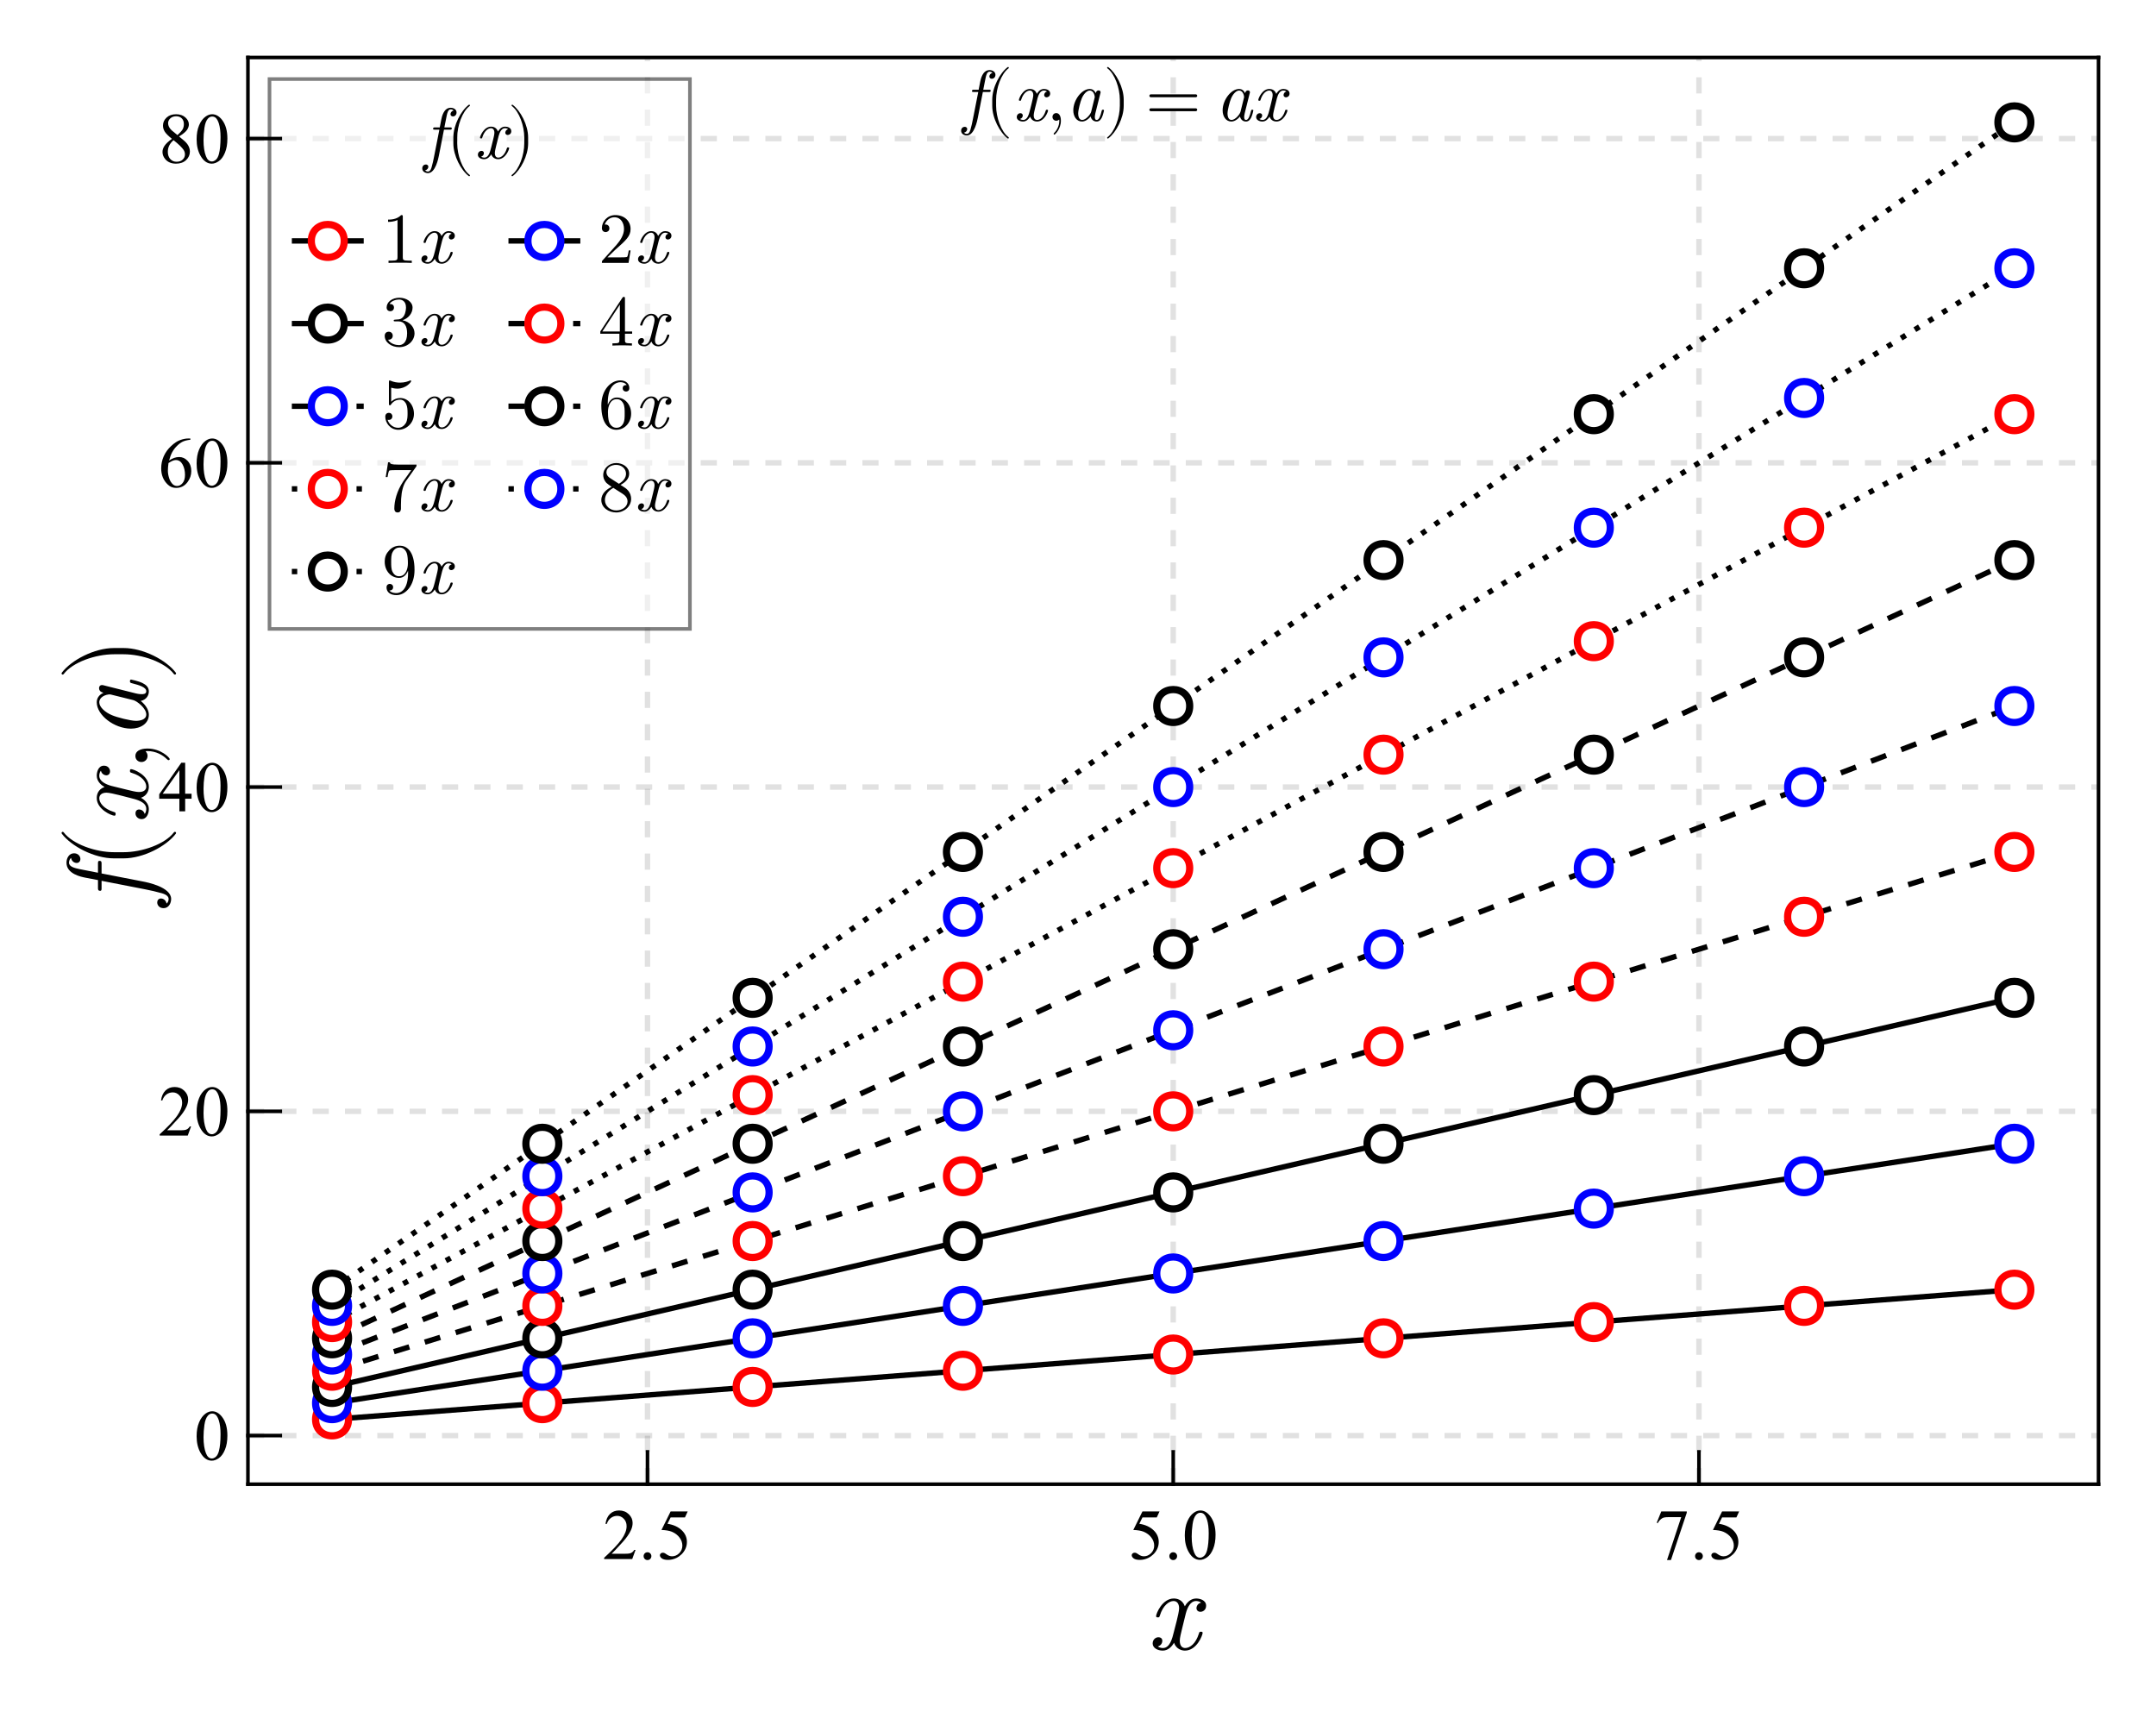 <?xml version="1.0" encoding="UTF-8"?>
<svg xmlns="http://www.w3.org/2000/svg" xmlns:xlink="http://www.w3.org/1999/xlink" width="600" height="480" viewBox="0 0 600 480">
<defs>
<g>
<g id="glyph-0-0-7b831fd1">
<path d="M 15.609 -4.578 C 15.609 -4.891 15.359 -4.891 15.141 -4.891 C 14.75 -4.891 14.719 -4.859 14.562 -4.359 C 13.703 -1.594 12.094 -0.359 10.75 -0.359 C 10.109 -0.359 9.25 -0.734 9.25 -2.406 C 9.25 -3.172 9.594 -4.547 9.859 -5.625 L 10.938 -10.016 C 11.391 -11.688 12.25 -13.438 13.766 -13.438 C 13.859 -13.438 14.656 -13.438 15.172 -12.984 C 13.891 -12.672 13.891 -11.453 13.891 -11.453 C 13.891 -11.047 14.172 -10.438 15.016 -10.438 C 15.578 -10.438 16.578 -10.875 16.578 -12.125 C 16.578 -13.766 14.719 -14.141 13.797 -14.141 C 12.031 -14.141 10.969 -12.578 10.656 -11.969 C 9.953 -13.891 8.391 -14.141 7.578 -14.141 C 4.391 -14.141 2.656 -9.953 2.656 -9.219 C 2.656 -8.891 2.969 -8.891 3.141 -8.891 C 3.547 -8.891 3.547 -8.922 3.719 -9.438 C 4.578 -12.188 6.234 -13.438 7.516 -13.438 C 8.453 -13.438 9.062 -12.703 9.062 -11.422 C 9.062 -10.656 8.672 -9.094 8.391 -7.906 L 7.641 -4.984 C 7.141 -2.906 6.469 -0.359 4.547 -0.359 C 4.453 -0.359 3.688 -0.359 3.141 -0.797 C 4.094 -1.062 4.391 -1.859 4.391 -2.344 C 4.391 -3.172 3.719 -3.359 3.297 -3.359 C 2.5 -3.359 1.703 -2.688 1.703 -1.625 C 1.703 -0.391 3.047 0.359 4.516 0.359 C 6.047 0.359 7.109 -0.859 7.641 -1.828 C 8.281 0 9.859 0.359 10.688 0.359 C 13.984 0.359 15.609 -3.938 15.609 -4.578 Z M 15.609 -4.578 "/>
</g>
<g id="glyph-1-0-7b831fd1">
<path d="M 9.172 -2.547 L 8.25 0 L 0.438 0 L 0.438 -0.359 C 2.727 -2.453 4.344 -4.16 5.281 -5.484 C 6.219 -6.816 6.688 -8.035 6.688 -9.141 C 6.688 -9.984 6.426 -10.672 5.906 -11.203 C 5.395 -11.742 4.785 -12.016 4.078 -12.016 C 3.422 -12.016 2.832 -11.82 2.312 -11.438 C 1.801 -11.062 1.422 -10.508 1.172 -9.781 L 0.812 -9.781 C 0.977 -10.977 1.395 -11.898 2.062 -12.547 C 2.738 -13.191 3.582 -13.516 4.594 -13.516 C 5.664 -13.516 6.562 -13.172 7.281 -12.484 C 8 -11.797 8.359 -10.984 8.359 -10.047 C 8.359 -9.367 8.203 -8.695 7.891 -8.031 C 7.41 -6.977 6.629 -5.859 5.547 -4.672 C 3.922 -2.898 2.91 -1.832 2.516 -1.469 L 5.969 -1.469 C 6.664 -1.469 7.156 -1.492 7.438 -1.547 C 7.727 -1.598 7.988 -1.703 8.219 -1.859 C 8.445 -2.023 8.645 -2.254 8.812 -2.547 Z M 9.172 -2.547 "/>
</g>
<g id="glyph-1-1-7b831fd1">
<path d="M 8.688 -13.25 L 7.922 -11.578 L 3.938 -11.578 L 3.062 -9.812 C 4.789 -9.551 6.16 -8.906 7.172 -7.875 C 8.035 -6.988 8.469 -5.945 8.469 -4.75 C 8.469 -4.062 8.328 -3.422 8.047 -2.828 C 7.766 -2.234 7.406 -1.727 6.969 -1.312 C 6.539 -0.895 6.062 -0.555 5.531 -0.297 C 4.789 0.055 4.023 0.234 3.234 0.234 C 2.441 0.234 1.863 0.098 1.5 -0.172 C 1.133 -0.441 0.953 -0.738 0.953 -1.062 C 0.953 -1.25 1.023 -1.41 1.172 -1.547 C 1.328 -1.691 1.52 -1.766 1.75 -1.766 C 1.914 -1.766 2.062 -1.738 2.188 -1.688 C 2.32 -1.633 2.539 -1.5 2.844 -1.281 C 3.332 -0.938 3.828 -0.766 4.328 -0.766 C 5.086 -0.766 5.754 -1.051 6.328 -1.625 C 6.91 -2.207 7.203 -2.91 7.203 -3.734 C 7.203 -4.535 6.941 -5.281 6.422 -5.969 C 5.91 -6.664 5.203 -7.207 4.297 -7.594 C 3.586 -7.883 2.617 -8.051 1.391 -8.094 L 3.938 -13.25 Z M 8.688 -13.25 "/>
</g>
<g id="glyph-1-2-7b831fd1">
<path d="M 2.5 -1.891 C 2.801 -1.891 3.055 -1.785 3.266 -1.578 C 3.473 -1.367 3.578 -1.113 3.578 -0.812 C 3.578 -0.508 3.473 -0.25 3.266 -0.031 C 3.055 0.176 2.801 0.281 2.5 0.281 C 2.195 0.281 1.941 0.176 1.734 -0.031 C 1.523 -0.25 1.422 -0.508 1.422 -0.812 C 1.422 -1.113 1.523 -1.367 1.734 -1.578 C 1.941 -1.785 2.195 -1.891 2.5 -1.891 Z M 2.5 -1.891 "/>
</g>
<g id="glyph-1-3-7b831fd1">
<path d="M 0.719 -6.547 C 0.719 -8.055 0.945 -9.352 1.406 -10.438 C 1.863 -11.531 2.469 -12.344 3.219 -12.875 C 3.812 -13.301 4.422 -13.516 5.047 -13.516 C 6.055 -13.516 6.969 -13 7.781 -11.969 C 8.781 -10.688 9.281 -8.945 9.281 -6.75 C 9.281 -5.207 9.055 -3.898 8.609 -2.828 C 8.172 -1.754 7.609 -0.973 6.922 -0.484 C 6.242 -0.004 5.582 0.234 4.938 0.234 C 3.676 0.234 2.625 -0.508 1.781 -2 C 1.07 -3.258 0.719 -4.773 0.719 -6.547 Z M 2.641 -6.297 C 2.641 -4.473 2.863 -2.988 3.312 -1.844 C 3.688 -0.863 4.238 -0.375 4.969 -0.375 C 5.32 -0.375 5.688 -0.531 6.062 -0.844 C 6.438 -1.164 6.723 -1.695 6.922 -2.438 C 7.223 -3.562 7.375 -5.141 7.375 -7.172 C 7.375 -8.68 7.219 -9.941 6.906 -10.953 C 6.664 -11.703 6.363 -12.234 6 -12.547 C 5.727 -12.766 5.406 -12.875 5.031 -12.875 C 4.582 -12.875 4.188 -12.676 3.844 -12.281 C 3.375 -11.738 3.055 -10.883 2.891 -9.719 C 2.723 -8.562 2.641 -7.422 2.641 -6.297 Z M 2.641 -6.297 "/>
</g>
<g id="glyph-1-4-7b831fd1">
<path d="M 2.016 -13.25 L 9.109 -13.25 L 9.109 -12.875 L 4.703 0.281 L 3.609 0.281 L 7.562 -11.656 L 3.922 -11.656 C 3.18 -11.656 2.656 -11.566 2.344 -11.391 C 1.801 -11.086 1.363 -10.625 1.031 -10 L 0.75 -10.109 Z M 2.016 -13.25 "/>
</g>
<g id="glyph-1-5-7b831fd1">
<path d="M 8.969 -13.516 L 8.969 -13.156 C 8.102 -13.07 7.398 -12.898 6.859 -12.641 C 6.316 -12.379 5.781 -11.984 5.25 -11.453 C 4.719 -10.93 4.273 -10.348 3.922 -9.703 C 3.578 -9.055 3.289 -8.285 3.062 -7.391 C 4 -8.035 4.938 -8.359 5.875 -8.359 C 6.781 -8.359 7.566 -7.992 8.234 -7.266 C 8.898 -6.535 9.234 -5.598 9.234 -4.453 C 9.234 -3.348 8.895 -2.336 8.219 -1.422 C 7.414 -0.316 6.348 0.234 5.016 0.234 C 4.109 0.234 3.344 -0.066 2.719 -0.672 C 1.477 -1.828 0.859 -3.336 0.859 -5.203 C 0.859 -6.379 1.094 -7.5 1.562 -8.562 C 2.039 -9.633 2.723 -10.582 3.609 -11.406 C 4.492 -12.238 5.336 -12.797 6.141 -13.078 C 6.953 -13.367 7.707 -13.516 8.406 -13.516 Z M 2.891 -6.688 C 2.773 -5.801 2.719 -5.086 2.719 -4.547 C 2.719 -3.922 2.832 -3.242 3.062 -2.516 C 3.289 -1.785 3.633 -1.203 4.094 -0.766 C 4.426 -0.461 4.828 -0.312 5.297 -0.312 C 5.867 -0.312 6.375 -0.578 6.812 -1.109 C 7.258 -1.648 7.484 -2.414 7.484 -3.406 C 7.484 -4.508 7.258 -5.469 6.812 -6.281 C 6.375 -7.102 5.75 -7.516 4.938 -7.516 C 4.695 -7.516 4.43 -7.461 4.141 -7.359 C 3.859 -7.254 3.441 -7.031 2.891 -6.688 Z M 2.891 -6.688 "/>
</g>
<g id="glyph-2-0-7b831fd1">
<path d="M 2.5 -1.891 C 2.801 -1.891 3.055 -1.785 3.266 -1.578 C 3.473 -1.367 3.578 -1.113 3.578 -0.812 C 3.578 -0.508 3.473 -0.25 3.266 -0.031 C 3.055 0.176 2.801 0.281 2.5 0.281 C 2.195 0.281 1.941 0.176 1.734 -0.031 C 1.523 -0.25 1.422 -0.508 1.422 -0.812 C 1.422 -1.113 1.523 -1.367 1.734 -1.578 C 1.941 -1.785 2.195 -1.891 2.5 -1.891 Z M 2.5 -1.891 "/>
</g>
<g id="glyph-3-0-7b831fd1">
<path d="M 2.5 -1.891 C 2.801 -1.891 3.055 -1.785 3.266 -1.578 C 3.473 -1.367 3.578 -1.113 3.578 -0.812 C 3.578 -0.508 3.473 -0.25 3.266 -0.031 C 3.055 0.176 2.801 0.281 2.5 0.281 C 2.195 0.281 1.941 0.176 1.734 -0.031 C 1.523 -0.25 1.422 -0.508 1.422 -0.812 C 1.422 -1.113 1.523 -1.367 1.734 -1.578 C 1.941 -1.785 2.195 -1.891 2.5 -1.891 Z M 2.5 -1.891 "/>
</g>
<g id="glyph-3-1-7b831fd1">
<path d="M 8.688 -13.25 L 7.922 -11.578 L 3.938 -11.578 L 3.062 -9.812 C 4.789 -9.551 6.16 -8.906 7.172 -7.875 C 8.035 -6.988 8.469 -5.945 8.469 -4.75 C 8.469 -4.062 8.328 -3.422 8.047 -2.828 C 7.766 -2.234 7.406 -1.727 6.969 -1.312 C 6.539 -0.895 6.062 -0.555 5.531 -0.297 C 4.789 0.055 4.023 0.234 3.234 0.234 C 2.441 0.234 1.863 0.098 1.5 -0.172 C 1.133 -0.441 0.953 -0.738 0.953 -1.062 C 0.953 -1.25 1.023 -1.41 1.172 -1.547 C 1.328 -1.691 1.52 -1.766 1.75 -1.766 C 1.914 -1.766 2.062 -1.738 2.188 -1.688 C 2.32 -1.633 2.539 -1.5 2.844 -1.281 C 3.332 -0.938 3.828 -0.766 4.328 -0.766 C 5.086 -0.766 5.754 -1.051 6.328 -1.625 C 6.91 -2.207 7.203 -2.91 7.203 -3.734 C 7.203 -4.535 6.941 -5.281 6.422 -5.969 C 5.91 -6.664 5.203 -7.207 4.297 -7.594 C 3.586 -7.883 2.617 -8.051 1.391 -8.094 L 3.938 -13.25 Z M 8.688 -13.25 "/>
</g>
<g id="glyph-4-0-7b831fd1">
<path d="M -20.453 -14.469 C -21.828 -14.469 -22.562 -13.156 -22.562 -11.844 C -22.562 -8.703 -18.406 -7.906 -17.312 -7.688 L -13.797 -7.016 L -13.797 -4.891 C -13.797 -4.391 -13.797 -4.031 -13.156 -4.031 C -12.797 -4.031 -12.797 -4.359 -12.797 -4.828 L -12.797 -6.812 L -0.859 -4.484 C 1.125 -4.094 2.438 -3.781 3.109 -3.578 C 4.188 -3.328 5.859 -2.906 5.859 -1.766 C 5.859 -1.438 5.766 -0.828 5.281 -0.484 C 5.125 -1.438 4.359 -1.891 3.719 -1.891 C 3.016 -1.891 2.688 -1.312 2.688 -0.797 C 2.688 0 3.328 0.797 4.453 0.797 C 5.891 0.797 6.562 -0.578 6.562 -1.766 C 6.562 -5.094 -0.156 -6.406 -1.312 -6.625 L -12.797 -8.859 L -12.797 -11.484 C -12.797 -12.031 -12.797 -12.359 -13.375 -12.359 C -13.797 -12.359 -13.797 -12.094 -13.797 -11.547 L -13.797 -9.062 L -18.969 -10.078 C -20.156 -10.344 -21.859 -10.688 -21.859 -11.844 C -21.859 -12.094 -21.797 -12.766 -21.281 -13.188 C -21.125 -12.219 -20.359 -11.781 -19.719 -11.781 C -19.016 -11.781 -18.688 -12.359 -18.688 -12.859 C -18.688 -13.656 -19.328 -14.469 -20.453 -14.469 Z M -20.453 -14.469 "/>
</g>
<g id="glyph-5-0-7b831fd1">
<path d="M 7.609 -10.625 C 7.516 -10.625 7.422 -10.562 7.359 -10.5 C 4.859 -7.172 -1.531 -4.953 -6.656 -4.953 L -9.344 -4.953 C -14.469 -4.953 -20.859 -7.172 -23.359 -10.5 C -23.422 -10.562 -23.516 -10.625 -23.609 -10.625 C -23.781 -10.625 -23.938 -10.469 -23.938 -10.297 C -23.938 -10.234 -23.906 -10.172 -23.875 -10.109 C -21.219 -6.594 -14.812 -3.234 -9.344 -3.234 L -6.656 -3.234 C -1.188 -3.234 5.219 -6.594 7.875 -10.109 C 7.906 -10.172 7.938 -10.234 7.938 -10.297 C 7.938 -10.469 7.781 -10.625 7.609 -10.625 Z M 7.609 -10.625 "/>
</g>
<g id="glyph-6-0-7b831fd1">
<path d="M -4.578 -15.609 C -4.891 -15.609 -4.891 -15.359 -4.891 -15.141 C -4.891 -14.75 -4.859 -14.719 -4.359 -14.562 C -1.594 -13.703 -0.359 -12.094 -0.359 -10.75 C -0.359 -10.109 -0.734 -9.25 -2.406 -9.25 C -3.172 -9.25 -4.547 -9.594 -5.625 -9.859 L -10.016 -10.938 C -11.688 -11.391 -13.438 -12.25 -13.438 -13.766 C -13.438 -13.859 -13.438 -14.656 -12.984 -15.172 C -12.672 -13.891 -11.453 -13.891 -11.453 -13.891 C -11.047 -13.891 -10.438 -14.172 -10.438 -15.016 C -10.438 -15.578 -10.875 -16.578 -12.125 -16.578 C -13.766 -16.578 -14.141 -14.719 -14.141 -13.797 C -14.141 -12.031 -12.578 -10.969 -11.969 -10.656 C -13.891 -9.953 -14.141 -8.391 -14.141 -7.578 C -14.141 -4.391 -9.953 -2.656 -9.219 -2.656 C -8.891 -2.656 -8.891 -2.969 -8.891 -3.141 C -8.891 -3.547 -8.922 -3.547 -9.438 -3.719 C -12.188 -4.578 -13.438 -6.234 -13.438 -7.516 C -13.438 -8.453 -12.703 -9.062 -11.422 -9.062 C -10.656 -9.062 -9.094 -8.672 -7.906 -8.391 L -4.984 -7.641 C -2.906 -7.141 -0.359 -6.469 -0.359 -4.547 C -0.359 -4.453 -0.359 -3.688 -0.797 -3.141 C -1.062 -4.094 -1.859 -4.391 -2.344 -4.391 C -3.172 -4.391 -3.359 -3.719 -3.359 -3.297 C -3.359 -2.5 -2.688 -1.703 -1.625 -1.703 C -0.391 -1.703 0.359 -3.047 0.359 -4.516 C 0.359 -6.047 -0.859 -7.109 -1.828 -7.641 C 0 -8.281 0.359 -9.859 0.359 -10.688 C 0.359 -13.984 -3.938 -15.609 -4.578 -15.609 Z M -4.578 -15.609 "/>
</g>
<g id="glyph-7-0-7b831fd1">
<path d="M -0.031 -6.5 C -2.141 -6.5 -3.391 -5.703 -3.391 -4.453 C -3.391 -3.391 -2.594 -2.75 -1.703 -2.75 C -0.828 -2.75 0 -3.391 0 -4.453 C 0 -4.828 -0.125 -5.25 -0.422 -5.562 C -0.484 -5.656 -0.516 -5.734 -0.516 -5.734 C -0.516 -5.734 -0.484 -5.797 -0.031 -5.797 C 2.344 -5.797 4.25 -4.672 5.312 -3.609 C 5.656 -3.266 5.734 -3.266 5.828 -3.266 C 6.047 -3.266 6.172 -3.422 6.172 -3.578 C 6.172 -3.938 3.719 -6.5 -0.031 -6.5 Z M -0.031 -6.5 "/>
</g>
<g id="glyph-8-0-7b831fd1">
<path d="M -4.578 -16.797 C -4.891 -16.797 -4.891 -16.547 -4.891 -16.312 C -4.891 -15.938 -4.859 -15.906 -4.156 -15.719 C -2.375 -15.266 -0.359 -14.656 -0.359 -13.562 C -0.359 -12.734 -1.219 -12.734 -1.656 -12.734 C -1.891 -12.734 -2.406 -12.734 -3.297 -12.953 L -12 -15.141 C -12.453 -15.266 -12.516 -15.266 -12.672 -15.266 C -13.344 -15.266 -13.5 -14.719 -13.5 -14.406 C -13.5 -13.375 -12.422 -13.156 -12.25 -13.125 C -13.625 -12.516 -14.141 -11.484 -14.141 -10.469 C -14.141 -6.906 -9.281 -3.141 -4.609 -3.141 C -1.891 -3.141 0.359 -4.609 0.359 -7.016 C 0.359 -8.156 -0.312 -9.562 -1.891 -10.844 C -0.312 -11.203 0.359 -12.391 0.359 -13.5 C 0.359 -14.688 -0.453 -15.359 -1.438 -15.844 C -2.656 -16.422 -4.578 -16.797 -4.578 -16.797 Z M -3.969 -11.078 C -2.938 -10.812 -0.359 -8.828 -0.359 -7.078 C -0.359 -5.562 -2.234 -5.312 -3.203 -5.312 C -4.797 -5.312 -8.547 -6.297 -9.891 -6.875 C -11.844 -7.688 -13.438 -9.156 -13.438 -10.469 C -13.438 -11.875 -11.781 -12.672 -10.438 -12.672 C -10.438 -12.672 -10.203 -12.641 -10.016 -12.578 Z M -3.969 -11.078 "/>
</g>
<g id="glyph-9-0-7b831fd1">
<path d="M -6.656 -9.219 L -9.344 -9.219 C -14.812 -9.219 -21.219 -5.859 -23.875 -2.344 C -23.906 -2.266 -23.938 -2.203 -23.938 -2.141 C -23.938 -1.984 -23.781 -1.828 -23.609 -1.828 C -23.516 -1.828 -23.422 -1.891 -23.359 -1.953 C -20.859 -5.281 -14.469 -7.484 -9.344 -7.484 L -6.656 -7.484 C -1.531 -7.484 4.859 -5.281 7.359 -1.953 C 7.422 -1.891 7.516 -1.828 7.609 -1.828 C 7.781 -1.828 7.938 -1.984 7.938 -2.141 C 7.938 -2.203 7.906 -2.266 7.875 -2.344 C 5.219 -5.859 -1.188 -9.219 -6.656 -9.219 Z M -6.656 -9.219 "/>
</g>
<g id="glyph-10-0-7b831fd1">
<path d="M 0.719 -6.547 C 0.719 -8.055 0.945 -9.352 1.406 -10.438 C 1.863 -11.531 2.469 -12.344 3.219 -12.875 C 3.812 -13.301 4.422 -13.516 5.047 -13.516 C 6.055 -13.516 6.969 -13 7.781 -11.969 C 8.781 -10.688 9.281 -8.945 9.281 -6.75 C 9.281 -5.207 9.055 -3.898 8.609 -2.828 C 8.172 -1.754 7.609 -0.973 6.922 -0.484 C 6.242 -0.004 5.582 0.234 4.938 0.234 C 3.676 0.234 2.625 -0.508 1.781 -2 C 1.07 -3.258 0.719 -4.773 0.719 -6.547 Z M 2.641 -6.297 C 2.641 -4.473 2.863 -2.988 3.312 -1.844 C 3.688 -0.863 4.238 -0.375 4.969 -0.375 C 5.32 -0.375 5.688 -0.531 6.062 -0.844 C 6.438 -1.164 6.723 -1.695 6.922 -2.438 C 7.223 -3.562 7.375 -5.141 7.375 -7.172 C 7.375 -8.68 7.219 -9.941 6.906 -10.953 C 6.664 -11.703 6.363 -12.234 6 -12.547 C 5.727 -12.766 5.406 -12.875 5.031 -12.875 C 4.582 -12.875 4.188 -12.676 3.844 -12.281 C 3.375 -11.738 3.055 -10.883 2.891 -9.719 C 2.723 -8.562 2.641 -7.422 2.641 -6.297 Z M 2.641 -6.297 "/>
</g>
<g id="glyph-11-0-7b831fd1">
<path d="M 9.312 -4.891 L 9.312 -3.5 L 7.531 -3.5 L 7.531 0 L 5.922 0 L 5.922 -3.5 L 0.312 -3.5 L 0.312 -4.75 L 6.453 -13.516 L 7.531 -13.516 L 7.531 -4.891 Z M 5.922 -4.891 L 5.922 -11.453 L 1.266 -4.891 Z M 5.922 -4.891 "/>
</g>
<g id="glyph-12-0-7b831fd1">
<path d="M 0.719 -6.547 C 0.719 -8.055 0.945 -9.352 1.406 -10.438 C 1.863 -11.531 2.469 -12.344 3.219 -12.875 C 3.812 -13.301 4.422 -13.516 5.047 -13.516 C 6.055 -13.516 6.969 -13 7.781 -11.969 C 8.781 -10.688 9.281 -8.945 9.281 -6.75 C 9.281 -5.207 9.055 -3.898 8.609 -2.828 C 8.172 -1.754 7.609 -0.973 6.922 -0.484 C 6.242 -0.004 5.582 0.234 4.938 0.234 C 3.676 0.234 2.625 -0.508 1.781 -2 C 1.07 -3.258 0.719 -4.773 0.719 -6.547 Z M 2.641 -6.297 C 2.641 -4.473 2.863 -2.988 3.312 -1.844 C 3.688 -0.863 4.238 -0.375 4.969 -0.375 C 5.32 -0.375 5.688 -0.531 6.062 -0.844 C 6.438 -1.164 6.723 -1.695 6.922 -2.438 C 7.223 -3.562 7.375 -5.141 7.375 -7.172 C 7.375 -8.68 7.219 -9.941 6.906 -10.953 C 6.664 -11.703 6.363 -12.234 6 -12.547 C 5.727 -12.766 5.406 -12.875 5.031 -12.875 C 4.582 -12.875 4.188 -12.676 3.844 -12.281 C 3.375 -11.738 3.055 -10.883 2.891 -9.719 C 2.723 -8.562 2.641 -7.422 2.641 -6.297 Z M 2.641 -6.297 "/>
</g>
<g id="glyph-13-0-7b831fd1">
<path d="M 3.844 -6.672 C 2.789 -7.523 2.113 -8.211 1.812 -8.734 C 1.508 -9.254 1.359 -9.797 1.359 -10.359 C 1.359 -11.223 1.688 -11.961 2.344 -12.578 C 3.008 -13.203 3.895 -13.516 5 -13.516 C 6.07 -13.516 6.93 -13.223 7.578 -12.641 C 8.234 -12.066 8.562 -11.41 8.562 -10.672 C 8.562 -10.172 8.383 -9.66 8.031 -9.141 C 7.676 -8.629 6.941 -8.023 5.828 -7.328 C 6.973 -6.441 7.734 -5.75 8.109 -5.25 C 8.598 -4.582 8.844 -3.879 8.844 -3.141 C 8.844 -2.211 8.488 -1.414 7.781 -0.75 C 7.07 -0.094 6.141 0.234 4.984 0.234 C 3.734 0.234 2.754 -0.16 2.047 -0.953 C 1.492 -1.578 1.219 -2.266 1.219 -3.016 C 1.219 -3.598 1.41 -4.176 1.797 -4.75 C 2.191 -5.332 2.875 -5.973 3.844 -6.672 Z M 5.375 -7.719 C 6.156 -8.414 6.648 -8.969 6.859 -9.375 C 7.066 -9.781 7.172 -10.242 7.172 -10.766 C 7.172 -11.441 6.977 -11.973 6.594 -12.359 C 6.207 -12.754 5.68 -12.953 5.016 -12.953 C 4.359 -12.953 3.82 -12.758 3.406 -12.375 C 2.988 -11.988 2.781 -11.539 2.781 -11.031 C 2.781 -10.688 2.863 -10.344 3.031 -10 C 3.207 -9.664 3.453 -9.348 3.766 -9.047 Z M 4.297 -6.297 C 3.754 -5.836 3.352 -5.336 3.094 -4.797 C 2.832 -4.266 2.703 -3.688 2.703 -3.062 C 2.703 -2.227 2.93 -1.555 3.391 -1.047 C 3.848 -0.547 4.43 -0.297 5.141 -0.297 C 5.848 -0.297 6.41 -0.492 6.828 -0.891 C 7.254 -1.285 7.469 -1.766 7.469 -2.328 C 7.469 -2.797 7.344 -3.219 7.094 -3.594 C 6.633 -4.281 5.703 -5.18 4.297 -6.297 Z M 4.297 -6.297 "/>
</g>
<g id="glyph-14-0-7b831fd1">
<path d="M 0.719 -6.547 C 0.719 -8.055 0.945 -9.352 1.406 -10.438 C 1.863 -11.531 2.469 -12.344 3.219 -12.875 C 3.812 -13.301 4.422 -13.516 5.047 -13.516 C 6.055 -13.516 6.969 -13 7.781 -11.969 C 8.781 -10.688 9.281 -8.945 9.281 -6.75 C 9.281 -5.207 9.055 -3.898 8.609 -2.828 C 8.172 -1.754 7.609 -0.973 6.922 -0.484 C 6.242 -0.004 5.582 0.234 4.938 0.234 C 3.676 0.234 2.625 -0.508 1.781 -2 C 1.07 -3.258 0.719 -4.773 0.719 -6.547 Z M 2.641 -6.297 C 2.641 -4.473 2.863 -2.988 3.312 -1.844 C 3.688 -0.863 4.238 -0.375 4.969 -0.375 C 5.32 -0.375 5.688 -0.531 6.062 -0.844 C 6.438 -1.164 6.723 -1.695 6.922 -2.438 C 7.223 -3.562 7.375 -5.141 7.375 -7.172 C 7.375 -8.68 7.219 -9.941 6.906 -10.953 C 6.664 -11.703 6.363 -12.234 6 -12.547 C 5.727 -12.766 5.406 -12.875 5.031 -12.875 C 4.582 -12.875 4.188 -12.676 3.844 -12.281 C 3.375 -11.738 3.055 -10.883 2.891 -9.719 C 2.723 -8.562 2.641 -7.422 2.641 -6.297 Z M 2.641 -6.297 "/>
</g>
<g id="glyph-15-0-7b831fd1">
<path d="M 9.047 -12.781 C 9.047 -13.641 8.219 -14.094 7.406 -14.094 C 5.438 -14.094 4.938 -11.5 4.797 -10.812 L 4.375 -8.625 L 3.062 -8.625 C 2.734 -8.625 2.516 -8.625 2.516 -8.219 C 2.516 -8 2.719 -8 3.016 -8 L 4.266 -8 L 2.797 -0.547 C 2.562 0.703 2.359 1.516 2.234 1.938 C 2.078 2.625 1.812 3.656 1.094 3.656 C 0.906 3.656 0.516 3.594 0.297 3.297 C 0.906 3.203 1.188 2.719 1.188 2.312 C 1.188 1.875 0.812 1.688 0.5 1.688 C 0 1.688 -0.5 2.078 -0.5 2.781 C -0.5 3.688 0.359 4.094 1.094 4.094 C 3.188 4.094 4 -0.094 4.141 -0.812 L 5.547 -8 L 7.188 -8 C 7.516 -8 7.719 -8 7.719 -8.359 C 7.719 -8.625 7.562 -8.625 7.219 -8.625 L 5.656 -8.625 L 6.297 -11.859 C 6.453 -12.594 6.688 -13.656 7.406 -13.656 C 7.562 -13.656 7.984 -13.625 8.234 -13.297 C 7.641 -13.203 7.359 -12.719 7.359 -12.312 C 7.359 -11.875 7.719 -11.688 8.047 -11.688 C 8.547 -11.688 9.047 -12.078 9.047 -12.781 Z M 9.047 -12.781 "/>
</g>
<g id="glyph-15-1-7b831fd1">
<path d="M 10.5 -2.859 C 10.5 -3.062 10.344 -3.062 10.203 -3.062 C 9.953 -3.062 9.938 -3.047 9.812 -2.594 C 9.547 -1.484 9.156 -0.219 8.484 -0.219 C 7.953 -0.219 7.953 -0.766 7.953 -1.047 C 7.953 -1.188 7.953 -1.5 8.094 -2.062 L 9.453 -7.5 C 9.547 -7.781 9.547 -7.812 9.547 -7.922 C 9.547 -8.344 9.203 -8.438 9 -8.438 C 8.359 -8.438 8.219 -7.766 8.203 -7.656 C 7.812 -8.516 7.188 -8.844 6.547 -8.844 C 4.312 -8.844 1.953 -5.797 1.953 -2.875 C 1.953 -1.188 2.875 0.219 4.375 0.219 C 5.094 0.219 5.984 -0.203 6.781 -1.188 C 7 -0.203 7.734 0.219 8.438 0.219 C 9.188 0.219 9.594 -0.281 9.906 -0.906 C 10.266 -1.656 10.5 -2.859 10.5 -2.859 Z M 6.922 -2.484 C 6.766 -1.844 5.516 -0.219 4.422 -0.219 C 3.484 -0.219 3.312 -1.406 3.312 -2 C 3.312 -3 3.938 -5.344 4.297 -6.188 C 4.797 -7.406 5.719 -8.406 6.547 -8.406 C 7.422 -8.406 7.922 -7.359 7.922 -6.516 C 7.922 -6.516 7.906 -6.375 7.859 -6.266 Z M 6.922 -2.484 "/>
</g>
<g id="glyph-16-0-7b831fd1">
<path d="M 6.641 4.766 C 6.641 4.703 6.594 4.641 6.562 4.594 C 4.484 3.047 3.094 -0.953 3.094 -4.156 L 3.094 -5.844 C 3.094 -9.047 4.484 -13.047 6.562 -14.594 C 6.594 -14.641 6.641 -14.703 6.641 -14.766 C 6.641 -14.859 6.547 -14.953 6.438 -14.953 C 6.406 -14.953 6.359 -14.938 6.312 -14.922 C 4.125 -13.266 2.016 -9.266 2.016 -5.844 L 2.016 -4.156 C 2.016 -0.734 4.125 3.266 6.312 4.922 C 6.359 4.938 6.406 4.953 6.438 4.953 C 6.547 4.953 6.641 4.859 6.641 4.766 Z M 6.641 4.766 "/>
</g>
<g id="glyph-16-1-7b831fd1">
<path d="M 4.062 -0.016 C 4.062 -1.344 3.562 -2.125 2.781 -2.125 C 2.125 -2.125 1.719 -1.625 1.719 -1.062 C 1.719 -0.516 2.125 0 2.781 0 C 3.016 0 3.281 -0.078 3.484 -0.266 C 3.547 -0.297 3.578 -0.312 3.578 -0.312 C 3.578 -0.312 3.625 -0.297 3.625 -0.016 C 3.625 1.453 2.922 2.656 2.266 3.312 C 2.047 3.547 2.047 3.578 2.047 3.641 C 2.047 3.781 2.141 3.859 2.234 3.859 C 2.453 3.859 4.062 2.312 4.062 -0.016 Z M 4.062 -0.016 "/>
</g>
<g id="glyph-17-0-7b831fd1">
<path d="M 9.766 -2.859 C 9.766 -3.062 9.594 -3.062 9.453 -3.062 C 9.219 -3.062 9.203 -3.047 9.094 -2.719 C 8.562 -1 7.562 -0.219 6.719 -0.219 C 6.312 -0.219 5.781 -0.453 5.781 -1.5 C 5.781 -1.984 6 -2.844 6.156 -3.516 L 6.844 -6.266 C 7.125 -7.297 7.656 -8.406 8.594 -8.406 C 8.656 -8.406 9.156 -8.406 9.484 -8.125 C 8.688 -7.922 8.688 -7.156 8.688 -7.156 C 8.688 -6.906 8.859 -6.516 9.375 -6.516 C 9.734 -6.516 10.359 -6.797 10.359 -7.578 C 10.359 -8.594 9.203 -8.844 8.625 -8.844 C 7.516 -8.844 6.859 -7.859 6.656 -7.484 C 6.219 -8.688 5.234 -8.844 4.734 -8.844 C 2.734 -8.844 1.656 -6.219 1.656 -5.766 C 1.656 -5.562 1.859 -5.562 1.953 -5.562 C 2.219 -5.562 2.219 -5.578 2.312 -5.906 C 2.859 -7.625 3.906 -8.406 4.703 -8.406 C 5.281 -8.406 5.656 -7.938 5.656 -7.141 C 5.656 -6.656 5.422 -5.688 5.234 -4.938 L 4.781 -3.125 C 4.453 -1.812 4.047 -0.219 2.844 -0.219 C 2.781 -0.219 2.297 -0.219 1.953 -0.5 C 2.562 -0.656 2.734 -1.156 2.734 -1.453 C 2.734 -1.984 2.312 -2.094 2.062 -2.094 C 1.562 -2.094 1.062 -1.688 1.062 -1.016 C 1.062 -0.234 1.906 0.219 2.812 0.219 C 3.781 0.219 4.438 -0.547 4.781 -1.141 C 5.188 0 6.156 0.219 6.688 0.219 C 8.734 0.219 9.766 -2.453 9.766 -2.859 Z M 9.766 -2.859 "/>
</g>
<g id="glyph-18-0-7b831fd1">
<path d="M 5.766 -4.156 L 5.766 -5.844 C 5.766 -9.266 3.656 -13.266 1.453 -14.922 C 1.422 -14.938 1.375 -14.953 1.344 -14.953 C 1.234 -14.953 1.141 -14.859 1.141 -14.766 C 1.141 -14.703 1.188 -14.641 1.219 -14.594 C 3.297 -13.047 4.688 -9.047 4.688 -5.844 L 4.688 -4.156 C 4.688 -0.953 3.297 3.047 1.219 4.594 C 1.188 4.641 1.141 4.703 1.141 4.766 C 1.141 4.859 1.234 4.953 1.344 4.953 C 1.375 4.953 1.422 4.938 1.453 4.922 C 3.656 3.266 5.766 -0.734 5.766 -4.156 Z M 5.766 -4.156 "/>
</g>
<g id="glyph-19-0-7b831fd1">
<path d="M 14.438 -6.938 C 14.438 -7.156 14.266 -7.344 14.047 -7.344 L 1.516 -7.344 C 1.297 -7.344 1.125 -7.156 1.125 -6.938 C 1.125 -6.719 1.297 -6.547 1.516 -6.547 L 14.047 -6.547 C 14.266 -6.547 14.438 -6.719 14.438 -6.938 Z M 14.438 -3.062 C 14.438 -3.281 14.266 -3.453 14.047 -3.453 L 1.516 -3.453 C 1.297 -3.453 1.125 -3.281 1.125 -3.062 C 1.125 -2.844 1.297 -2.656 1.516 -2.656 L 14.047 -2.656 C 14.266 -2.656 14.438 -2.844 14.438 -3.062 Z M 14.438 -3.062 "/>
</g>
<g id="glyph-20-0-7b831fd1">
<path d="M 9.766 -2.859 C 9.766 -3.062 9.594 -3.062 9.453 -3.062 C 9.219 -3.062 9.203 -3.047 9.094 -2.719 C 8.562 -1 7.562 -0.219 6.719 -0.219 C 6.312 -0.219 5.781 -0.453 5.781 -1.5 C 5.781 -1.984 6 -2.844 6.156 -3.516 L 6.844 -6.266 C 7.125 -7.297 7.656 -8.406 8.594 -8.406 C 8.656 -8.406 9.156 -8.406 9.484 -8.125 C 8.688 -7.922 8.688 -7.156 8.688 -7.156 C 8.688 -6.906 8.859 -6.516 9.375 -6.516 C 9.734 -6.516 10.359 -6.797 10.359 -7.578 C 10.359 -8.594 9.203 -8.844 8.625 -8.844 C 7.516 -8.844 6.859 -7.859 6.656 -7.484 C 6.219 -8.688 5.234 -8.844 4.734 -8.844 C 2.734 -8.844 1.656 -6.219 1.656 -5.766 C 1.656 -5.562 1.859 -5.562 1.953 -5.562 C 2.219 -5.562 2.219 -5.578 2.312 -5.906 C 2.859 -7.625 3.906 -8.406 4.703 -8.406 C 5.281 -8.406 5.656 -7.938 5.656 -7.141 C 5.656 -6.656 5.422 -5.688 5.234 -4.938 L 4.781 -3.125 C 4.453 -1.812 4.047 -0.219 2.844 -0.219 C 2.781 -0.219 2.297 -0.219 1.953 -0.5 C 2.562 -0.656 2.734 -1.156 2.734 -1.453 C 2.734 -1.984 2.312 -2.094 2.062 -2.094 C 1.562 -2.094 1.062 -1.688 1.062 -1.016 C 1.062 -0.234 1.906 0.219 2.812 0.219 C 3.781 0.219 4.438 -0.547 4.781 -1.141 C 5.188 0 6.156 0.219 6.688 0.219 C 8.734 0.219 9.766 -2.453 9.766 -2.859 Z M 9.766 -2.859 "/>
</g>
<g id="glyph-21-0-7b831fd1">
<path d="M 9.047 -12.781 C 9.047 -13.641 8.219 -14.094 7.406 -14.094 C 5.438 -14.094 4.938 -11.5 4.797 -10.812 L 4.375 -8.625 L 3.062 -8.625 C 2.734 -8.625 2.516 -8.625 2.516 -8.219 C 2.516 -8 2.719 -8 3.016 -8 L 4.266 -8 L 2.797 -0.547 C 2.562 0.703 2.359 1.516 2.234 1.938 C 2.078 2.625 1.812 3.656 1.094 3.656 C 0.906 3.656 0.516 3.594 0.297 3.297 C 0.906 3.203 1.188 2.719 1.188 2.312 C 1.188 1.875 0.812 1.688 0.5 1.688 C 0 1.688 -0.5 2.078 -0.5 2.781 C -0.5 3.688 0.359 4.094 1.094 4.094 C 3.188 4.094 4 -0.094 4.141 -0.812 L 5.547 -8 L 7.188 -8 C 7.516 -8 7.719 -8 7.719 -8.359 C 7.719 -8.625 7.562 -8.625 7.219 -8.625 L 5.656 -8.625 L 6.297 -11.859 C 6.453 -12.594 6.688 -13.656 7.406 -13.656 C 7.562 -13.656 7.984 -13.625 8.234 -13.297 C 7.641 -13.203 7.359 -12.719 7.359 -12.312 C 7.359 -11.875 7.719 -11.688 8.047 -11.688 C 8.547 -11.688 9.047 -12.078 9.047 -12.781 Z M 9.047 -12.781 "/>
</g>
<g id="glyph-22-0-7b831fd1">
<path d="M 6.641 4.766 C 6.641 4.703 6.594 4.641 6.562 4.594 C 4.484 3.047 3.094 -0.953 3.094 -4.156 L 3.094 -5.844 C 3.094 -9.047 4.484 -13.047 6.562 -14.594 C 6.594 -14.641 6.641 -14.703 6.641 -14.766 C 6.641 -14.859 6.547 -14.953 6.438 -14.953 C 6.406 -14.953 6.359 -14.938 6.312 -14.922 C 4.125 -13.266 2.016 -9.266 2.016 -5.844 L 2.016 -4.156 C 2.016 -0.734 4.125 3.266 6.312 4.922 C 6.359 4.938 6.406 4.953 6.438 4.953 C 6.547 4.953 6.641 4.859 6.641 4.766 Z M 6.641 4.766 "/>
</g>
<g id="glyph-22-1-7b831fd1">
<path d="M 8.375 0 L 8.375 -0.625 L 7.734 -0.625 C 5.938 -0.625 5.875 -0.844 5.875 -1.578 L 5.875 -12.797 C 5.875 -13.281 5.875 -13.312 5.422 -13.312 C 4.188 -12.047 2.422 -12.047 1.781 -12.047 L 1.781 -11.422 C 2.188 -11.422 3.359 -11.422 4.406 -11.938 L 4.406 -1.578 C 4.406 -0.859 4.344 -0.625 2.547 -0.625 L 1.906 -0.625 L 1.906 0 C 2.594 -0.062 4.344 -0.062 5.141 -0.062 C 5.938 -0.062 7.688 -0.062 8.375 0 Z M 8.375 0 "/>
</g>
<g id="glyph-22-2-7b831fd1">
<path d="M 8.984 -3.484 L 8.484 -3.484 C 8.375 -2.875 8.234 -2 8.047 -1.703 C 7.906 -1.547 6.578 -1.547 6.141 -1.547 L 2.547 -1.547 L 4.656 -3.594 C 7.781 -6.359 8.984 -7.438 8.984 -9.438 C 8.984 -11.719 7.188 -13.312 4.734 -13.312 C 2.484 -13.312 1 -11.484 1 -9.703 C 1 -8.578 2 -8.578 2.062 -8.578 C 2.406 -8.578 3.094 -8.812 3.094 -9.641 C 3.094 -10.156 2.734 -10.688 2.047 -10.688 C 1.875 -10.688 1.844 -10.688 1.781 -10.656 C 2.234 -11.953 3.312 -12.703 4.484 -12.703 C 6.297 -12.703 7.156 -11.078 7.156 -9.438 C 7.156 -7.844 6.156 -6.266 5.062 -5.016 L 1.219 -0.734 C 1 -0.516 1 -0.484 1 0 L 8.422 0 Z M 8.984 -3.484 "/>
</g>
<g id="glyph-23-0-7b831fd1">
<path d="M 9.766 -2.859 C 9.766 -3.062 9.594 -3.062 9.453 -3.062 C 9.219 -3.062 9.203 -3.047 9.094 -2.719 C 8.562 -1 7.562 -0.219 6.719 -0.219 C 6.312 -0.219 5.781 -0.453 5.781 -1.5 C 5.781 -1.984 6 -2.844 6.156 -3.516 L 6.844 -6.266 C 7.125 -7.297 7.656 -8.406 8.594 -8.406 C 8.656 -8.406 9.156 -8.406 9.484 -8.125 C 8.688 -7.922 8.688 -7.156 8.688 -7.156 C 8.688 -6.906 8.859 -6.516 9.375 -6.516 C 9.734 -6.516 10.359 -6.797 10.359 -7.578 C 10.359 -8.594 9.203 -8.844 8.625 -8.844 C 7.516 -8.844 6.859 -7.859 6.656 -7.484 C 6.219 -8.688 5.234 -8.844 4.734 -8.844 C 2.734 -8.844 1.656 -6.219 1.656 -5.766 C 1.656 -5.562 1.859 -5.562 1.953 -5.562 C 2.219 -5.562 2.219 -5.578 2.312 -5.906 C 2.859 -7.625 3.906 -8.406 4.703 -8.406 C 5.281 -8.406 5.656 -7.938 5.656 -7.141 C 5.656 -6.656 5.422 -5.688 5.234 -4.938 L 4.781 -3.125 C 4.453 -1.812 4.047 -0.219 2.844 -0.219 C 2.781 -0.219 2.297 -0.219 1.953 -0.5 C 2.562 -0.656 2.734 -1.156 2.734 -1.453 C 2.734 -1.984 2.312 -2.094 2.062 -2.094 C 1.562 -2.094 1.062 -1.688 1.062 -1.016 C 1.062 -0.234 1.906 0.219 2.812 0.219 C 3.781 0.219 4.438 -0.547 4.781 -1.141 C 5.188 0 6.156 0.219 6.688 0.219 C 8.734 0.219 9.766 -2.453 9.766 -2.859 Z M 9.766 -2.859 "/>
</g>
<g id="glyph-24-0-7b831fd1">
<path d="M 5.766 -4.156 L 5.766 -5.844 C 5.766 -9.266 3.656 -13.266 1.453 -14.922 C 1.422 -14.938 1.375 -14.953 1.344 -14.953 C 1.234 -14.953 1.141 -14.859 1.141 -14.766 C 1.141 -14.703 1.188 -14.641 1.219 -14.594 C 3.297 -13.047 4.688 -9.047 4.688 -5.844 L 4.688 -4.156 C 4.688 -0.953 3.297 3.047 1.219 4.594 C 1.188 4.641 1.141 4.703 1.141 4.766 C 1.141 4.859 1.234 4.953 1.344 4.953 C 1.375 4.953 1.422 4.938 1.453 4.922 C 3.656 3.266 5.766 -0.734 5.766 -4.156 Z M 5.766 -4.156 "/>
</g>
<g id="glyph-25-0-7b831fd1">
<path d="M 9.766 -2.859 C 9.766 -3.062 9.594 -3.062 9.453 -3.062 C 9.219 -3.062 9.203 -3.047 9.094 -2.719 C 8.562 -1 7.562 -0.219 6.719 -0.219 C 6.312 -0.219 5.781 -0.453 5.781 -1.5 C 5.781 -1.984 6 -2.844 6.156 -3.516 L 6.844 -6.266 C 7.125 -7.297 7.656 -8.406 8.594 -8.406 C 8.656 -8.406 9.156 -8.406 9.484 -8.125 C 8.688 -7.922 8.688 -7.156 8.688 -7.156 C 8.688 -6.906 8.859 -6.516 9.375 -6.516 C 9.734 -6.516 10.359 -6.797 10.359 -7.578 C 10.359 -8.594 9.203 -8.844 8.625 -8.844 C 7.516 -8.844 6.859 -7.859 6.656 -7.484 C 6.219 -8.688 5.234 -8.844 4.734 -8.844 C 2.734 -8.844 1.656 -6.219 1.656 -5.766 C 1.656 -5.562 1.859 -5.562 1.953 -5.562 C 2.219 -5.562 2.219 -5.578 2.312 -5.906 C 2.859 -7.625 3.906 -8.406 4.703 -8.406 C 5.281 -8.406 5.656 -7.938 5.656 -7.141 C 5.656 -6.656 5.422 -5.688 5.234 -4.938 L 4.781 -3.125 C 4.453 -1.812 4.047 -0.219 2.844 -0.219 C 2.781 -0.219 2.297 -0.219 1.953 -0.5 C 2.562 -0.656 2.734 -1.156 2.734 -1.453 C 2.734 -1.984 2.312 -2.094 2.062 -2.094 C 1.562 -2.094 1.062 -1.688 1.062 -1.016 C 1.062 -0.234 1.906 0.219 2.812 0.219 C 3.781 0.219 4.438 -0.547 4.781 -1.141 C 5.188 0 6.156 0.219 6.688 0.219 C 8.734 0.219 9.766 -2.453 9.766 -2.859 Z M 9.766 -2.859 "/>
</g>
<g id="glyph-26-0-7b831fd1">
<path d="M 9.766 -2.859 C 9.766 -3.062 9.594 -3.062 9.453 -3.062 C 9.219 -3.062 9.203 -3.047 9.094 -2.719 C 8.562 -1 7.562 -0.219 6.719 -0.219 C 6.312 -0.219 5.781 -0.453 5.781 -1.5 C 5.781 -1.984 6 -2.844 6.156 -3.516 L 6.844 -6.266 C 7.125 -7.297 7.656 -8.406 8.594 -8.406 C 8.656 -8.406 9.156 -8.406 9.484 -8.125 C 8.688 -7.922 8.688 -7.156 8.688 -7.156 C 8.688 -6.906 8.859 -6.516 9.375 -6.516 C 9.734 -6.516 10.359 -6.797 10.359 -7.578 C 10.359 -8.594 9.203 -8.844 8.625 -8.844 C 7.516 -8.844 6.859 -7.859 6.656 -7.484 C 6.219 -8.688 5.234 -8.844 4.734 -8.844 C 2.734 -8.844 1.656 -6.219 1.656 -5.766 C 1.656 -5.562 1.859 -5.562 1.953 -5.562 C 2.219 -5.562 2.219 -5.578 2.312 -5.906 C 2.859 -7.625 3.906 -8.406 4.703 -8.406 C 5.281 -8.406 5.656 -7.938 5.656 -7.141 C 5.656 -6.656 5.422 -5.688 5.234 -4.938 L 4.781 -3.125 C 4.453 -1.812 4.047 -0.219 2.844 -0.219 C 2.781 -0.219 2.297 -0.219 1.953 -0.5 C 2.562 -0.656 2.734 -1.156 2.734 -1.453 C 2.734 -1.984 2.312 -2.094 2.062 -2.094 C 1.562 -2.094 1.062 -1.688 1.062 -1.016 C 1.062 -0.234 1.906 0.219 2.812 0.219 C 3.781 0.219 4.438 -0.547 4.781 -1.141 C 5.188 0 6.156 0.219 6.688 0.219 C 8.734 0.219 9.766 -2.453 9.766 -2.859 Z M 9.766 -2.859 "/>
</g>
<g id="glyph-27-0-7b831fd1">
<path d="M 9.141 -3.422 C 9.141 -5.062 7.875 -6.625 5.797 -7.047 C 7.438 -7.578 8.594 -8.984 8.594 -10.562 C 8.594 -12.203 6.844 -13.312 4.922 -13.312 C 2.906 -13.312 1.375 -12.125 1.375 -10.594 C 1.375 -9.938 1.812 -9.562 2.406 -9.562 C 3.016 -9.562 3.422 -10 3.422 -10.578 C 3.422 -11.578 2.484 -11.578 2.188 -11.578 C 2.797 -12.562 4.125 -12.812 4.844 -12.812 C 5.656 -12.812 6.766 -12.375 6.766 -10.578 C 6.766 -10.344 6.719 -9.188 6.203 -8.297 C 5.594 -7.344 4.922 -7.281 4.422 -7.266 C 4.266 -7.234 3.781 -7.203 3.641 -7.203 C 3.484 -7.188 3.344 -7.156 3.344 -6.953 C 3.344 -6.734 3.484 -6.734 3.812 -6.734 L 4.703 -6.734 C 6.344 -6.734 7.078 -5.375 7.078 -3.422 C 7.078 -0.703 5.703 -0.125 4.812 -0.125 C 3.953 -0.125 2.453 -0.453 1.766 -1.641 C 2.453 -1.547 3.078 -1.984 3.078 -2.734 C 3.078 -3.453 2.547 -3.859 1.953 -3.859 C 1.484 -3.859 0.844 -3.578 0.844 -2.703 C 0.844 -0.875 2.703 0.438 4.875 0.438 C 7.312 0.438 9.141 -1.375 9.141 -3.422 Z M 9.141 -3.422 "/>
</g>
<g id="glyph-27-1-7b831fd1">
<path d="M 9.422 -3.297 L 9.422 -3.922 L 7.422 -3.922 L 7.422 -13.016 C 7.422 -13.422 7.422 -13.547 7.094 -13.547 C 6.922 -13.547 6.859 -13.547 6.703 -13.297 L 0.562 -3.922 L 0.562 -3.297 L 5.875 -3.297 L 5.875 -1.562 C 5.875 -0.844 5.844 -0.625 4.359 -0.625 L 3.938 -0.625 L 3.938 0 C 4.766 -0.062 5.797 -0.062 6.641 -0.062 C 7.484 -0.062 8.547 -0.062 9.359 0 L 9.359 -0.625 L 8.938 -0.625 C 7.453 -0.625 7.422 -0.844 7.422 -1.562 L 7.422 -3.297 Z M 6 -3.922 L 1.125 -3.922 L 6 -11.375 Z M 6 -3.922 "/>
</g>
<g id="glyph-28-0-7b831fd1">
<path d="M 9.766 -2.859 C 9.766 -3.062 9.594 -3.062 9.453 -3.062 C 9.219 -3.062 9.203 -3.047 9.094 -2.719 C 8.562 -1 7.562 -0.219 6.719 -0.219 C 6.312 -0.219 5.781 -0.453 5.781 -1.5 C 5.781 -1.984 6 -2.844 6.156 -3.516 L 6.844 -6.266 C 7.125 -7.297 7.656 -8.406 8.594 -8.406 C 8.656 -8.406 9.156 -8.406 9.484 -8.125 C 8.688 -7.922 8.688 -7.156 8.688 -7.156 C 8.688 -6.906 8.859 -6.516 9.375 -6.516 C 9.734 -6.516 10.359 -6.797 10.359 -7.578 C 10.359 -8.594 9.203 -8.844 8.625 -8.844 C 7.516 -8.844 6.859 -7.859 6.656 -7.484 C 6.219 -8.688 5.234 -8.844 4.734 -8.844 C 2.734 -8.844 1.656 -6.219 1.656 -5.766 C 1.656 -5.562 1.859 -5.562 1.953 -5.562 C 2.219 -5.562 2.219 -5.578 2.312 -5.906 C 2.859 -7.625 3.906 -8.406 4.703 -8.406 C 5.281 -8.406 5.656 -7.938 5.656 -7.141 C 5.656 -6.656 5.422 -5.688 5.234 -4.938 L 4.781 -3.125 C 4.453 -1.812 4.047 -0.219 2.844 -0.219 C 2.781 -0.219 2.297 -0.219 1.953 -0.5 C 2.562 -0.656 2.734 -1.156 2.734 -1.453 C 2.734 -1.984 2.312 -2.094 2.062 -2.094 C 1.562 -2.094 1.062 -1.688 1.062 -1.016 C 1.062 -0.234 1.906 0.219 2.812 0.219 C 3.781 0.219 4.438 -0.547 4.781 -1.141 C 5.188 0 6.156 0.219 6.688 0.219 C 8.734 0.219 9.766 -2.453 9.766 -2.859 Z M 9.766 -2.859 "/>
</g>
<g id="glyph-29-0-7b831fd1">
<path d="M 9.766 -2.859 C 9.766 -3.062 9.594 -3.062 9.453 -3.062 C 9.219 -3.062 9.203 -3.047 9.094 -2.719 C 8.562 -1 7.562 -0.219 6.719 -0.219 C 6.312 -0.219 5.781 -0.453 5.781 -1.5 C 5.781 -1.984 6 -2.844 6.156 -3.516 L 6.844 -6.266 C 7.125 -7.297 7.656 -8.406 8.594 -8.406 C 8.656 -8.406 9.156 -8.406 9.484 -8.125 C 8.688 -7.922 8.688 -7.156 8.688 -7.156 C 8.688 -6.906 8.859 -6.516 9.375 -6.516 C 9.734 -6.516 10.359 -6.797 10.359 -7.578 C 10.359 -8.594 9.203 -8.844 8.625 -8.844 C 7.516 -8.844 6.859 -7.859 6.656 -7.484 C 6.219 -8.688 5.234 -8.844 4.734 -8.844 C 2.734 -8.844 1.656 -6.219 1.656 -5.766 C 1.656 -5.562 1.859 -5.562 1.953 -5.562 C 2.219 -5.562 2.219 -5.578 2.312 -5.906 C 2.859 -7.625 3.906 -8.406 4.703 -8.406 C 5.281 -8.406 5.656 -7.938 5.656 -7.141 C 5.656 -6.656 5.422 -5.688 5.234 -4.938 L 4.781 -3.125 C 4.453 -1.812 4.047 -0.219 2.844 -0.219 C 2.781 -0.219 2.297 -0.219 1.953 -0.5 C 2.562 -0.656 2.734 -1.156 2.734 -1.453 C 2.734 -1.984 2.312 -2.094 2.062 -2.094 C 1.562 -2.094 1.062 -1.688 1.062 -1.016 C 1.062 -0.234 1.906 0.219 2.812 0.219 C 3.781 0.219 4.438 -0.547 4.781 -1.141 C 5.188 0 6.156 0.219 6.688 0.219 C 8.734 0.219 9.766 -2.453 9.766 -2.859 Z M 9.766 -2.859 "/>
</g>
<g id="glyph-30-0-7b831fd1">
<path d="M 8.984 -4.016 C 8.984 -6.406 7.344 -8.406 5.188 -8.406 C 4.219 -8.406 3.359 -8.078 2.641 -7.375 L 2.641 -11.281 C 3.047 -11.156 3.703 -11.016 4.344 -11.016 C 6.797 -11.016 8.203 -12.844 8.203 -13.094 C 8.203 -13.219 8.141 -13.312 8 -13.312 C 8 -13.312 7.938 -13.312 7.844 -13.266 C 7.438 -13.078 6.453 -12.688 5.125 -12.688 C 4.312 -12.688 3.406 -12.812 2.453 -13.234 C 2.297 -13.297 2.219 -13.297 2.219 -13.297 C 2.016 -13.297 2.016 -13.141 2.016 -12.812 L 2.016 -6.906 C 2.016 -6.547 2.016 -6.375 2.297 -6.375 C 2.438 -6.375 2.484 -6.438 2.562 -6.562 C 2.781 -6.875 3.516 -7.953 5.141 -7.953 C 6.188 -7.953 6.688 -7.047 6.844 -6.688 C 7.156 -5.938 7.203 -5.156 7.203 -4.156 C 7.203 -3.453 7.203 -2.266 6.719 -1.422 C 6.234 -0.641 5.5 -0.125 4.578 -0.125 C 3.125 -0.125 1.984 -1.188 1.641 -2.359 C 1.703 -2.344 1.766 -2.312 1.984 -2.312 C 2.641 -2.312 2.984 -2.812 2.984 -3.297 C 2.984 -3.781 2.641 -4.281 1.984 -4.281 C 1.703 -4.281 1 -4.141 1 -3.219 C 1 -1.5 2.375 0.438 4.625 0.438 C 6.938 0.438 8.984 -1.484 8.984 -4.016 Z M 8.984 -4.016 "/>
</g>
<g id="glyph-30-1-7b831fd1">
<path d="M 9.141 -4.078 C 9.141 -6.625 7.359 -8.547 5.141 -8.547 C 3.781 -8.547 3.047 -7.516 2.641 -6.562 L 2.641 -7.047 C 2.641 -12.094 5.125 -12.812 6.141 -12.812 C 6.625 -12.812 7.453 -12.703 7.906 -12.016 C 7.594 -12.016 6.797 -12.016 6.797 -11.125 C 6.797 -10.5 7.281 -10.203 7.719 -10.203 C 8.047 -10.203 8.641 -10.375 8.641 -11.156 C 8.641 -12.359 7.766 -13.312 6.094 -13.312 C 3.547 -13.312 0.844 -10.734 0.844 -6.312 C 0.844 -0.984 3.156 0.438 5.016 0.438 C 7.234 0.438 9.141 -1.438 9.141 -4.078 Z M 7.344 -4.094 C 7.344 -3.141 7.344 -2.141 7 -1.422 C 6.406 -0.219 5.484 -0.125 5.016 -0.125 C 3.766 -0.125 3.156 -1.312 3.047 -1.625 C 2.688 -2.562 2.688 -4.156 2.688 -4.516 C 2.688 -6.078 3.312 -8.078 5.125 -8.078 C 5.438 -8.078 6.359 -8.078 6.984 -6.844 C 7.344 -6.094 7.344 -5.078 7.344 -4.094 Z M 7.344 -4.094 "/>
</g>
<g id="glyph-31-0-7b831fd1">
<path d="M 9.766 -2.859 C 9.766 -3.062 9.594 -3.062 9.453 -3.062 C 9.219 -3.062 9.203 -3.047 9.094 -2.719 C 8.562 -1 7.562 -0.219 6.719 -0.219 C 6.312 -0.219 5.781 -0.453 5.781 -1.5 C 5.781 -1.984 6 -2.844 6.156 -3.516 L 6.844 -6.266 C 7.125 -7.297 7.656 -8.406 8.594 -8.406 C 8.656 -8.406 9.156 -8.406 9.484 -8.125 C 8.688 -7.922 8.688 -7.156 8.688 -7.156 C 8.688 -6.906 8.859 -6.516 9.375 -6.516 C 9.734 -6.516 10.359 -6.797 10.359 -7.578 C 10.359 -8.594 9.203 -8.844 8.625 -8.844 C 7.516 -8.844 6.859 -7.859 6.656 -7.484 C 6.219 -8.688 5.234 -8.844 4.734 -8.844 C 2.734 -8.844 1.656 -6.219 1.656 -5.766 C 1.656 -5.562 1.859 -5.562 1.953 -5.562 C 2.219 -5.562 2.219 -5.578 2.312 -5.906 C 2.859 -7.625 3.906 -8.406 4.703 -8.406 C 5.281 -8.406 5.656 -7.938 5.656 -7.141 C 5.656 -6.656 5.422 -5.688 5.234 -4.938 L 4.781 -3.125 C 4.453 -1.812 4.047 -0.219 2.844 -0.219 C 2.781 -0.219 2.297 -0.219 1.953 -0.5 C 2.562 -0.656 2.734 -1.156 2.734 -1.453 C 2.734 -1.984 2.312 -2.094 2.062 -2.094 C 1.562 -2.094 1.062 -1.688 1.062 -1.016 C 1.062 -0.234 1.906 0.219 2.812 0.219 C 3.781 0.219 4.438 -0.547 4.781 -1.141 C 5.188 0 6.156 0.219 6.688 0.219 C 8.734 0.219 9.766 -2.453 9.766 -2.859 Z M 9.766 -2.859 "/>
</g>
<g id="glyph-32-0-7b831fd1">
<path d="M 9.766 -2.859 C 9.766 -3.062 9.594 -3.062 9.453 -3.062 C 9.219 -3.062 9.203 -3.047 9.094 -2.719 C 8.562 -1 7.562 -0.219 6.719 -0.219 C 6.312 -0.219 5.781 -0.453 5.781 -1.5 C 5.781 -1.984 6 -2.844 6.156 -3.516 L 6.844 -6.266 C 7.125 -7.297 7.656 -8.406 8.594 -8.406 C 8.656 -8.406 9.156 -8.406 9.484 -8.125 C 8.688 -7.922 8.688 -7.156 8.688 -7.156 C 8.688 -6.906 8.859 -6.516 9.375 -6.516 C 9.734 -6.516 10.359 -6.797 10.359 -7.578 C 10.359 -8.594 9.203 -8.844 8.625 -8.844 C 7.516 -8.844 6.859 -7.859 6.656 -7.484 C 6.219 -8.688 5.234 -8.844 4.734 -8.844 C 2.734 -8.844 1.656 -6.219 1.656 -5.766 C 1.656 -5.562 1.859 -5.562 1.953 -5.562 C 2.219 -5.562 2.219 -5.578 2.312 -5.906 C 2.859 -7.625 3.906 -8.406 4.703 -8.406 C 5.281 -8.406 5.656 -7.938 5.656 -7.141 C 5.656 -6.656 5.422 -5.688 5.234 -4.938 L 4.781 -3.125 C 4.453 -1.812 4.047 -0.219 2.844 -0.219 C 2.781 -0.219 2.297 -0.219 1.953 -0.5 C 2.562 -0.656 2.734 -1.156 2.734 -1.453 C 2.734 -1.984 2.312 -2.094 2.062 -2.094 C 1.562 -2.094 1.062 -1.688 1.062 -1.016 C 1.062 -0.234 1.906 0.219 2.812 0.219 C 3.781 0.219 4.438 -0.547 4.781 -1.141 C 5.188 0 6.156 0.219 6.688 0.219 C 8.734 0.219 9.766 -2.453 9.766 -2.859 Z M 9.766 -2.859 "/>
</g>
<g id="glyph-33-0-7b831fd1">
<path d="M 9.703 -12.875 L 4.844 -12.875 C 2.406 -12.875 2.359 -13.141 2.281 -13.516 L 1.781 -13.516 L 1.125 -9.406 L 1.625 -9.406 C 1.688 -9.719 1.859 -10.984 2.125 -11.219 C 2.266 -11.344 3.812 -11.344 4.078 -11.344 L 8.219 -11.344 L 5.984 -8.188 C 4.188 -5.484 3.516 -2.703 3.516 -0.656 C 3.516 -0.453 3.516 0.438 4.438 0.438 C 5.359 0.438 5.359 -0.453 5.359 -0.656 L 5.359 -1.688 C 5.359 -2.781 5.422 -3.875 5.578 -4.953 C 5.656 -5.422 5.938 -7.141 6.812 -8.375 L 9.516 -12.188 C 9.703 -12.422 9.703 -12.453 9.703 -12.875 Z M 9.703 -12.875 "/>
</g>
<g id="glyph-33-1-7b831fd1">
<path d="M 9.141 -3.359 C 9.141 -4.078 8.922 -4.984 8.156 -5.812 C 7.781 -6.234 7.453 -6.438 6.188 -7.234 C 7.625 -7.984 8.594 -9.016 8.594 -10.344 C 8.594 -12.188 6.812 -13.312 5 -13.312 C 3 -13.312 1.375 -11.844 1.375 -9.984 C 1.375 -9.625 1.422 -8.719 2.266 -7.781 C 2.484 -7.547 3.219 -7.047 3.719 -6.703 C 2.562 -6.125 0.844 -5 0.844 -3.016 C 0.844 -0.906 2.875 0.438 4.984 0.438 C 7.234 0.438 9.141 -1.219 9.141 -3.359 Z M 7.719 -10.344 C 7.719 -9.203 6.938 -8.234 5.734 -7.547 L 3.266 -9.141 C 2.344 -9.734 2.266 -10.422 2.266 -10.766 C 2.266 -11.984 3.562 -12.812 4.984 -12.812 C 6.438 -12.812 7.719 -11.781 7.719 -10.344 Z M 8.141 -2.641 C 8.141 -1.156 6.641 -0.125 5 -0.125 C 3.281 -0.125 1.844 -1.359 1.844 -3.016 C 1.844 -4.188 2.484 -5.453 4.188 -6.406 L 6.641 -4.844 C 7.203 -4.453 8.141 -3.859 8.141 -2.641 Z M 8.141 -2.641 "/>
</g>
<g id="glyph-33-2-7b831fd1">
<path d="M 9.141 -6.578 C 9.141 -11.953 6.844 -13.312 5.062 -13.312 C 3.953 -13.312 2.984 -12.953 2.125 -12.062 C 1.297 -11.156 0.844 -10.312 0.844 -8.812 C 0.844 -6.312 2.594 -4.359 4.844 -4.359 C 6.062 -4.359 6.875 -5.203 7.344 -6.359 L 7.344 -5.719 C 7.344 -1.047 5.266 -0.125 4.094 -0.125 C 3.766 -0.125 2.688 -0.156 2.141 -0.844 C 3.016 -0.844 3.188 -1.422 3.188 -1.766 C 3.188 -2.375 2.703 -2.688 2.266 -2.688 C 1.938 -2.688 1.344 -2.5 1.344 -1.719 C 1.344 -0.375 2.422 0.438 4.125 0.438 C 6.703 0.438 9.141 -2.281 9.141 -6.578 Z M 7.297 -8.422 C 7.297 -6.766 6.625 -4.812 4.859 -4.812 C 4.547 -4.812 3.625 -4.812 3 -6.078 C 2.641 -6.812 2.641 -7.812 2.641 -8.797 C 2.641 -9.875 2.641 -10.812 3.062 -11.562 C 3.594 -12.562 4.359 -12.812 5.062 -12.812 C 5.984 -12.812 6.641 -12.141 6.984 -11.234 C 7.219 -10.594 7.297 -9.344 7.297 -8.422 Z M 7.297 -8.422 "/>
</g>
<g id="glyph-34-0-7b831fd1">
<path d="M 9.766 -2.859 C 9.766 -3.062 9.594 -3.062 9.453 -3.062 C 9.219 -3.062 9.203 -3.047 9.094 -2.719 C 8.562 -1 7.562 -0.219 6.719 -0.219 C 6.312 -0.219 5.781 -0.453 5.781 -1.5 C 5.781 -1.984 6 -2.844 6.156 -3.516 L 6.844 -6.266 C 7.125 -7.297 7.656 -8.406 8.594 -8.406 C 8.656 -8.406 9.156 -8.406 9.484 -8.125 C 8.688 -7.922 8.688 -7.156 8.688 -7.156 C 8.688 -6.906 8.859 -6.516 9.375 -6.516 C 9.734 -6.516 10.359 -6.797 10.359 -7.578 C 10.359 -8.594 9.203 -8.844 8.625 -8.844 C 7.516 -8.844 6.859 -7.859 6.656 -7.484 C 6.219 -8.688 5.234 -8.844 4.734 -8.844 C 2.734 -8.844 1.656 -6.219 1.656 -5.766 C 1.656 -5.562 1.859 -5.562 1.953 -5.562 C 2.219 -5.562 2.219 -5.578 2.312 -5.906 C 2.859 -7.625 3.906 -8.406 4.703 -8.406 C 5.281 -8.406 5.656 -7.938 5.656 -7.141 C 5.656 -6.656 5.422 -5.688 5.234 -4.938 L 4.781 -3.125 C 4.453 -1.812 4.047 -0.219 2.844 -0.219 C 2.781 -0.219 2.297 -0.219 1.953 -0.5 C 2.562 -0.656 2.734 -1.156 2.734 -1.453 C 2.734 -1.984 2.312 -2.094 2.062 -2.094 C 1.562 -2.094 1.062 -1.688 1.062 -1.016 C 1.062 -0.234 1.906 0.219 2.812 0.219 C 3.781 0.219 4.438 -0.547 4.781 -1.141 C 5.188 0 6.156 0.219 6.688 0.219 C 8.734 0.219 9.766 -2.453 9.766 -2.859 Z M 9.766 -2.859 "/>
</g>
<g id="glyph-35-0-7b831fd1">
<path d="M 9.766 -2.859 C 9.766 -3.062 9.594 -3.062 9.453 -3.062 C 9.219 -3.062 9.203 -3.047 9.094 -2.719 C 8.562 -1 7.562 -0.219 6.719 -0.219 C 6.312 -0.219 5.781 -0.453 5.781 -1.5 C 5.781 -1.984 6 -2.844 6.156 -3.516 L 6.844 -6.266 C 7.125 -7.297 7.656 -8.406 8.594 -8.406 C 8.656 -8.406 9.156 -8.406 9.484 -8.125 C 8.688 -7.922 8.688 -7.156 8.688 -7.156 C 8.688 -6.906 8.859 -6.516 9.375 -6.516 C 9.734 -6.516 10.359 -6.797 10.359 -7.578 C 10.359 -8.594 9.203 -8.844 8.625 -8.844 C 7.516 -8.844 6.859 -7.859 6.656 -7.484 C 6.219 -8.688 5.234 -8.844 4.734 -8.844 C 2.734 -8.844 1.656 -6.219 1.656 -5.766 C 1.656 -5.562 1.859 -5.562 1.953 -5.562 C 2.219 -5.562 2.219 -5.578 2.312 -5.906 C 2.859 -7.625 3.906 -8.406 4.703 -8.406 C 5.281 -8.406 5.656 -7.938 5.656 -7.141 C 5.656 -6.656 5.422 -5.688 5.234 -4.938 L 4.781 -3.125 C 4.453 -1.812 4.047 -0.219 2.844 -0.219 C 2.781 -0.219 2.297 -0.219 1.953 -0.5 C 2.562 -0.656 2.734 -1.156 2.734 -1.453 C 2.734 -1.984 2.312 -2.094 2.062 -2.094 C 1.562 -2.094 1.062 -1.688 1.062 -1.016 C 1.062 -0.234 1.906 0.219 2.812 0.219 C 3.781 0.219 4.438 -0.547 4.781 -1.141 C 5.188 0 6.156 0.219 6.688 0.219 C 8.734 0.219 9.766 -2.453 9.766 -2.859 Z M 9.766 -2.859 "/>
</g>
</g>
</defs>
<rect x="-60" y="-48" width="720" height="576" fill="rgb(100%, 100%, 100%)" fill-opacity="1"/>
<path fill-rule="nonzero" fill="rgb(100%, 100%, 100%)" fill-opacity="1" d="M 69 413 L 584 413 L 584 16 L 69 16 Z M 69 413 "/>
<path fill="none" stroke-width="1.5" stroke-linecap="butt" stroke-linejoin="miter" stroke="rgb(0%, 0%, 0%)" stroke-opacity="0.12" stroke-dasharray="4.5 4.5" stroke-miterlimit="1.155" d="M 180.191 413 L 180.191 16 "/>
<path fill="none" stroke-width="1.5" stroke-linecap="butt" stroke-linejoin="miter" stroke="rgb(0%, 0%, 0%)" stroke-opacity="0.12" stroke-dasharray="4.5 4.5" stroke-miterlimit="1.155" d="M 326.5 413 L 326.5 16 "/>
<path fill="none" stroke-width="1.5" stroke-linecap="butt" stroke-linejoin="miter" stroke="rgb(0%, 0%, 0%)" stroke-opacity="0.12" stroke-dasharray="4.5 4.5" stroke-miterlimit="1.155" d="M 472.809 413 L 472.809 16 "/>
<path fill="none" stroke-width="1.5" stroke-linecap="butt" stroke-linejoin="miter" stroke="rgb(0%, 0%, 0%)" stroke-opacity="0.12" stroke-dasharray="4.5 4.5" stroke-miterlimit="1.155" d="M 69 399.465 L 584 399.465 "/>
<path fill="none" stroke-width="1.5" stroke-linecap="butt" stroke-linejoin="miter" stroke="rgb(0%, 0%, 0%)" stroke-opacity="0.12" stroke-dasharray="4.5 4.5" stroke-miterlimit="1.155" d="M 69 309.238 L 584 309.238 "/>
<path fill="none" stroke-width="1.5" stroke-linecap="butt" stroke-linejoin="miter" stroke="rgb(0%, 0%, 0%)" stroke-opacity="0.12" stroke-dasharray="4.5 4.5" stroke-miterlimit="1.155" d="M 69 219.012 L 584 219.012 "/>
<path fill="none" stroke-width="1.5" stroke-linecap="butt" stroke-linejoin="miter" stroke="rgb(0%, 0%, 0%)" stroke-opacity="0.12" stroke-dasharray="4.5 4.5" stroke-miterlimit="1.155" d="M 69 128.785 L 584 128.785 "/>
<path fill="none" stroke-width="1.5" stroke-linecap="butt" stroke-linejoin="miter" stroke="rgb(0%, 0%, 0%)" stroke-opacity="0.12" stroke-dasharray="4.5 4.5" stroke-miterlimit="1.155" d="M 69 38.559 L 584 38.559 "/>
<g fill="rgb(0%, 0%, 0%)" fill-opacity="1">
<use xlink:href="#glyph-0-0-7b831fd1" x="319.076" y="458.94"/>
</g>
<g fill="rgb(0%, 0%, 0%)" fill-opacity="1">
<use xlink:href="#glyph-1-0-7b831fd1" x="167.693" y="433.822"/>
</g>
<g fill="rgb(0%, 0%, 0%)" fill-opacity="1">
<use xlink:href="#glyph-2-0-7b831fd1" x="177.693" y="433.822"/>
</g>
<g fill="rgb(0%, 0%, 0%)" fill-opacity="1">
<use xlink:href="#glyph-1-1-7b831fd1" x="182.693" y="433.822"/>
</g>
<g fill="rgb(0%, 0%, 0%)" fill-opacity="1">
<use xlink:href="#glyph-1-1-7b831fd1" x="314" y="433.822"/>
</g>
<g fill="rgb(0%, 0%, 0%)" fill-opacity="1">
<use xlink:href="#glyph-1-2-7b831fd1" x="324" y="433.822"/>
</g>
<g fill="rgb(0%, 0%, 0%)" fill-opacity="1">
<use xlink:href="#glyph-1-3-7b831fd1" x="329" y="433.822"/>
</g>
<g fill="rgb(0%, 0%, 0%)" fill-opacity="1">
<use xlink:href="#glyph-1-4-7b831fd1" x="460.307" y="433.822"/>
</g>
<g fill="rgb(0%, 0%, 0%)" fill-opacity="1">
<use xlink:href="#glyph-3-0-7b831fd1" x="470.307" y="433.822"/>
</g>
<g fill="rgb(0%, 0%, 0%)" fill-opacity="1">
<use xlink:href="#glyph-3-1-7b831fd1" x="475.307" y="433.822"/>
</g>
<g fill="rgb(0%, 0%, 0%)" fill-opacity="1">
<use xlink:href="#glyph-4-0-7b831fd1" x="41.064" y="251.908"/>
</g>
<g fill="rgb(0%, 0%, 0%)" fill-opacity="1">
<use xlink:href="#glyph-5-0-7b831fd1" x="41.064" y="242.084"/>
</g>
<g fill="rgb(0%, 0%, 0%)" fill-opacity="1">
<use xlink:href="#glyph-6-0-7b831fd1" x="41.064" y="229.636"/>
</g>
<g fill="rgb(0%, 0%, 0%)" fill-opacity="1">
<use xlink:href="#glyph-7-0-7b831fd1" x="41.064" y="214.788"/>
</g>
<g fill="rgb(0%, 0%, 0%)" fill-opacity="1">
<use xlink:href="#glyph-8-0-7b831fd1" x="41.064" y="205.892"/>
</g>
<g fill="rgb(0%, 0%, 0%)" fill-opacity="1">
<use xlink:href="#glyph-9-0-7b831fd1" x="41.064" y="189.54"/>
</g>
<g fill="rgb(0%, 0%, 0%)" fill-opacity="1">
<use xlink:href="#glyph-10-0-7b831fd1" x="54" y="406.214"/>
</g>
<g fill="rgb(0%, 0%, 0%)" fill-opacity="1">
<use xlink:href="#glyph-1-0-7b831fd1" x="44" y="315.987"/>
</g>
<g fill="rgb(0%, 0%, 0%)" fill-opacity="1">
<use xlink:href="#glyph-10-0-7b831fd1" x="54" y="315.987"/>
</g>
<g fill="rgb(0%, 0%, 0%)" fill-opacity="1">
<use xlink:href="#glyph-11-0-7b831fd1" x="44" y="225.759"/>
</g>
<g fill="rgb(0%, 0%, 0%)" fill-opacity="1">
<use xlink:href="#glyph-12-0-7b831fd1" x="54" y="225.759"/>
</g>
<g fill="rgb(0%, 0%, 0%)" fill-opacity="1">
<use xlink:href="#glyph-1-5-7b831fd1" x="44" y="135.532"/>
</g>
<g fill="rgb(0%, 0%, 0%)" fill-opacity="1">
<use xlink:href="#glyph-10-0-7b831fd1" x="54" y="135.532"/>
</g>
<g fill="rgb(0%, 0%, 0%)" fill-opacity="1">
<use xlink:href="#glyph-13-0-7b831fd1" x="44" y="45.305"/>
</g>
<g fill="rgb(0%, 0%, 0%)" fill-opacity="1">
<use xlink:href="#glyph-14-0-7b831fd1" x="54" y="45.305"/>
</g>
<path fill="none" stroke-width="1.5" stroke-linecap="butt" stroke-linejoin="miter" stroke="rgb(0%, 0%, 0%)" stroke-opacity="1" stroke-miterlimit="2" d="M 92.41 394.953 L 150.934 390.441 L 209.453 385.934 L 443.547 367.887 L 502.066 363.375 L 560.59 358.863 "/>
<path fill-rule="nonzero" fill="rgb(100%, 100%, 100%)" fill-opacity="1" stroke-width="2" stroke-linecap="butt" stroke-linejoin="miter" stroke="rgb(100%, 0%, 0%)" stroke-opacity="1" stroke-miterlimit="2" d="M 96.992 394.953 C 96.992 388.844 87.828 388.844 87.828 394.953 C 87.828 401.066 96.992 401.066 96.992 394.953 Z M 96.992 394.953 "/>
<path fill-rule="nonzero" fill="rgb(100%, 100%, 100%)" fill-opacity="1" stroke-width="2" stroke-linecap="butt" stroke-linejoin="miter" stroke="rgb(100%, 0%, 0%)" stroke-opacity="1" stroke-miterlimit="2" d="M 155.516 390.441 C 155.516 384.332 146.348 384.332 146.348 390.441 C 146.348 396.555 155.516 396.555 155.516 390.441 Z M 155.516 390.441 "/>
<path fill-rule="nonzero" fill="rgb(100%, 100%, 100%)" fill-opacity="1" stroke-width="2" stroke-linecap="butt" stroke-linejoin="miter" stroke="rgb(100%, 0%, 0%)" stroke-opacity="1" stroke-miterlimit="2" d="M 214.035 385.934 C 214.035 379.82 204.871 379.82 204.871 385.934 C 204.871 392.043 214.035 392.043 214.035 385.934 Z M 214.035 385.934 "/>
<path fill-rule="nonzero" fill="rgb(100%, 100%, 100%)" fill-opacity="1" stroke-width="2" stroke-linecap="butt" stroke-linejoin="miter" stroke="rgb(100%, 0%, 0%)" stroke-opacity="1" stroke-miterlimit="2" d="M 272.559 381.422 C 272.559 375.309 263.395 375.309 263.395 381.422 C 263.395 387.531 272.559 387.531 272.559 381.422 Z M 272.559 381.422 "/>
<path fill-rule="nonzero" fill="rgb(100%, 100%, 100%)" fill-opacity="1" stroke-width="2" stroke-linecap="butt" stroke-linejoin="miter" stroke="rgb(100%, 0%, 0%)" stroke-opacity="1" stroke-miterlimit="2" d="M 331.082 376.91 C 331.082 370.801 321.918 370.801 321.918 376.91 C 321.918 383.02 331.082 383.02 331.082 376.91 Z M 331.082 376.91 "/>
<path fill-rule="nonzero" fill="rgb(100%, 100%, 100%)" fill-opacity="1" stroke-width="2" stroke-linecap="butt" stroke-linejoin="miter" stroke="rgb(100%, 0%, 0%)" stroke-opacity="1" stroke-miterlimit="2" d="M 389.605 372.398 C 389.605 366.289 380.441 366.289 380.441 372.398 C 380.441 378.508 389.605 378.508 389.605 372.398 Z M 389.605 372.398 "/>
<path fill-rule="nonzero" fill="rgb(100%, 100%, 100%)" fill-opacity="1" stroke-width="2" stroke-linecap="butt" stroke-linejoin="miter" stroke="rgb(100%, 0%, 0%)" stroke-opacity="1" stroke-miterlimit="2" d="M 448.129 367.887 C 448.129 361.777 438.965 361.777 438.965 367.887 C 438.965 373.996 448.129 373.996 448.129 367.887 Z M 448.129 367.887 "/>
<path fill-rule="nonzero" fill="rgb(100%, 100%, 100%)" fill-opacity="1" stroke-width="2" stroke-linecap="butt" stroke-linejoin="miter" stroke="rgb(100%, 0%, 0%)" stroke-opacity="1" stroke-miterlimit="2" d="M 506.652 363.375 C 506.652 357.266 497.484 357.266 497.484 363.375 C 497.484 369.484 506.652 369.484 506.652 363.375 Z M 506.652 363.375 "/>
<path fill-rule="nonzero" fill="rgb(100%, 100%, 100%)" fill-opacity="1" stroke-width="2" stroke-linecap="butt" stroke-linejoin="miter" stroke="rgb(100%, 0%, 0%)" stroke-opacity="1" stroke-miterlimit="2" d="M 565.172 358.863 C 565.172 352.754 556.008 352.754 556.008 358.863 C 556.008 364.973 565.172 364.973 565.172 358.863 Z M 565.172 358.863 "/>
<path fill="none" stroke-width="1.5" stroke-linecap="butt" stroke-linejoin="miter" stroke="rgb(0%, 0%, 0%)" stroke-opacity="1" stroke-miterlimit="2" d="M 92.41 390.441 L 150.934 381.422 L 209.453 372.398 L 385.023 345.328 L 443.547 336.309 L 502.066 327.285 L 560.59 318.262 "/>
<path fill-rule="nonzero" fill="rgb(100%, 100%, 100%)" fill-opacity="1" stroke-width="2" stroke-linecap="butt" stroke-linejoin="miter" stroke="rgb(0%, 0%, 100%)" stroke-opacity="1" stroke-miterlimit="2" d="M 96.992 390.441 C 96.992 384.332 87.828 384.332 87.828 390.441 C 87.828 396.555 96.992 396.555 96.992 390.441 Z M 96.992 390.441 "/>
<path fill-rule="nonzero" fill="rgb(100%, 100%, 100%)" fill-opacity="1" stroke-width="2" stroke-linecap="butt" stroke-linejoin="miter" stroke="rgb(0%, 0%, 100%)" stroke-opacity="1" stroke-miterlimit="2" d="M 155.516 381.422 C 155.516 375.309 146.348 375.309 146.348 381.422 C 146.348 387.531 155.516 387.531 155.516 381.422 Z M 155.516 381.422 "/>
<path fill-rule="nonzero" fill="rgb(100%, 100%, 100%)" fill-opacity="1" stroke-width="2" stroke-linecap="butt" stroke-linejoin="miter" stroke="rgb(0%, 0%, 100%)" stroke-opacity="1" stroke-miterlimit="2" d="M 214.035 372.398 C 214.035 366.289 204.871 366.289 204.871 372.398 C 204.871 378.508 214.035 378.508 214.035 372.398 Z M 214.035 372.398 "/>
<path fill-rule="nonzero" fill="rgb(100%, 100%, 100%)" fill-opacity="1" stroke-width="2" stroke-linecap="butt" stroke-linejoin="miter" stroke="rgb(0%, 0%, 100%)" stroke-opacity="1" stroke-miterlimit="2" d="M 272.559 363.375 C 272.559 357.266 263.395 357.266 263.395 363.375 C 263.395 369.484 272.559 369.484 272.559 363.375 Z M 272.559 363.375 "/>
<path fill-rule="nonzero" fill="rgb(100%, 100%, 100%)" fill-opacity="1" stroke-width="2" stroke-linecap="butt" stroke-linejoin="miter" stroke="rgb(0%, 0%, 100%)" stroke-opacity="1" stroke-miterlimit="2" d="M 331.082 354.352 C 331.082 348.242 321.918 348.242 321.918 354.352 C 321.918 360.461 331.082 360.461 331.082 354.352 Z M 331.082 354.352 "/>
<path fill-rule="nonzero" fill="rgb(100%, 100%, 100%)" fill-opacity="1" stroke-width="2" stroke-linecap="butt" stroke-linejoin="miter" stroke="rgb(0%, 0%, 100%)" stroke-opacity="1" stroke-miterlimit="2" d="M 389.605 345.328 C 389.605 339.219 380.441 339.219 380.441 345.328 C 380.441 351.441 389.605 351.441 389.605 345.328 Z M 389.605 345.328 "/>
<path fill-rule="nonzero" fill="rgb(100%, 100%, 100%)" fill-opacity="1" stroke-width="2" stroke-linecap="butt" stroke-linejoin="miter" stroke="rgb(0%, 0%, 100%)" stroke-opacity="1" stroke-miterlimit="2" d="M 448.129 336.309 C 448.129 330.195 438.965 330.195 438.965 336.309 C 438.965 342.418 448.129 342.418 448.129 336.309 Z M 448.129 336.309 "/>
<path fill-rule="nonzero" fill="rgb(100%, 100%, 100%)" fill-opacity="1" stroke-width="2" stroke-linecap="butt" stroke-linejoin="miter" stroke="rgb(0%, 0%, 100%)" stroke-opacity="1" stroke-miterlimit="2" d="M 506.652 327.285 C 506.652 321.176 497.484 321.176 497.484 327.285 C 497.484 333.395 506.652 333.395 506.652 327.285 Z M 506.652 327.285 "/>
<path fill-rule="nonzero" fill="rgb(100%, 100%, 100%)" fill-opacity="1" stroke-width="2" stroke-linecap="butt" stroke-linejoin="miter" stroke="rgb(0%, 0%, 100%)" stroke-opacity="1" stroke-miterlimit="2" d="M 565.172 318.262 C 565.172 312.152 556.008 312.152 556.008 318.262 C 556.008 324.371 565.172 324.371 565.172 318.262 Z M 565.172 318.262 "/>
<path fill="none" stroke-width="1.5" stroke-linecap="butt" stroke-linejoin="miter" stroke="rgb(0%, 0%, 0%)" stroke-opacity="1" stroke-miterlimit="2" d="M 92.41 385.934 L 150.934 372.398 L 209.453 358.863 L 267.977 345.328 L 326.5 331.797 L 443.547 304.727 L 502.066 291.191 L 560.59 277.66 "/>
<path fill-rule="nonzero" fill="rgb(100%, 100%, 100%)" fill-opacity="1" stroke-width="2" stroke-linecap="butt" stroke-linejoin="miter" stroke="rgb(0%, 0%, 0%)" stroke-opacity="1" stroke-miterlimit="2" d="M 96.992 385.934 C 96.992 379.82 87.828 379.82 87.828 385.934 C 87.828 392.043 96.992 392.043 96.992 385.934 Z M 96.992 385.934 "/>
<path fill-rule="nonzero" fill="rgb(100%, 100%, 100%)" fill-opacity="1" stroke-width="2" stroke-linecap="butt" stroke-linejoin="miter" stroke="rgb(0%, 0%, 0%)" stroke-opacity="1" stroke-miterlimit="2" d="M 155.516 372.398 C 155.516 366.289 146.348 366.289 146.348 372.398 C 146.348 378.508 155.516 378.508 155.516 372.398 Z M 155.516 372.398 "/>
<path fill-rule="nonzero" fill="rgb(100%, 100%, 100%)" fill-opacity="1" stroke-width="2" stroke-linecap="butt" stroke-linejoin="miter" stroke="rgb(0%, 0%, 0%)" stroke-opacity="1" stroke-miterlimit="2" d="M 214.035 358.863 C 214.035 352.754 204.871 352.754 204.871 358.863 C 204.871 364.973 214.035 364.973 214.035 358.863 Z M 214.035 358.863 "/>
<path fill-rule="nonzero" fill="rgb(100%, 100%, 100%)" fill-opacity="1" stroke-width="2" stroke-linecap="butt" stroke-linejoin="miter" stroke="rgb(0%, 0%, 0%)" stroke-opacity="1" stroke-miterlimit="2" d="M 272.559 345.328 C 272.559 339.219 263.395 339.219 263.395 345.328 C 263.395 351.441 272.559 351.441 272.559 345.328 Z M 272.559 345.328 "/>
<path fill-rule="nonzero" fill="rgb(100%, 100%, 100%)" fill-opacity="1" stroke-width="2" stroke-linecap="butt" stroke-linejoin="miter" stroke="rgb(0%, 0%, 0%)" stroke-opacity="1" stroke-miterlimit="2" d="M 331.082 331.797 C 331.082 325.684 321.918 325.684 321.918 331.797 C 321.918 337.906 331.082 337.906 331.082 331.797 Z M 331.082 331.797 "/>
<path fill-rule="nonzero" fill="rgb(100%, 100%, 100%)" fill-opacity="1" stroke-width="2" stroke-linecap="butt" stroke-linejoin="miter" stroke="rgb(0%, 0%, 0%)" stroke-opacity="1" stroke-miterlimit="2" d="M 389.605 318.262 C 389.605 312.152 380.441 312.152 380.441 318.262 C 380.441 324.371 389.605 324.371 389.605 318.262 Z M 389.605 318.262 "/>
<path fill-rule="nonzero" fill="rgb(100%, 100%, 100%)" fill-opacity="1" stroke-width="2" stroke-linecap="butt" stroke-linejoin="miter" stroke="rgb(0%, 0%, 0%)" stroke-opacity="1" stroke-miterlimit="2" d="M 448.129 304.727 C 448.129 298.617 438.965 298.617 438.965 304.727 C 438.965 310.836 448.129 310.836 448.129 304.727 Z M 448.129 304.727 "/>
<path fill-rule="nonzero" fill="rgb(100%, 100%, 100%)" fill-opacity="1" stroke-width="2" stroke-linecap="butt" stroke-linejoin="miter" stroke="rgb(0%, 0%, 0%)" stroke-opacity="1" stroke-miterlimit="2" d="M 506.652 291.191 C 506.652 285.082 497.484 285.082 497.484 291.191 C 497.484 297.305 506.652 297.305 506.652 291.191 Z M 506.652 291.191 "/>
<path fill-rule="nonzero" fill="rgb(100%, 100%, 100%)" fill-opacity="1" stroke-width="2" stroke-linecap="butt" stroke-linejoin="miter" stroke="rgb(0%, 0%, 0%)" stroke-opacity="1" stroke-miterlimit="2" d="M 565.172 277.66 C 565.172 271.551 556.008 271.551 556.008 277.66 C 556.008 283.77 565.172 283.77 565.172 277.66 Z M 565.172 277.66 "/>
<path fill="none" stroke-width="1.5" stroke-linecap="butt" stroke-linejoin="miter" stroke="rgb(0%, 0%, 0%)" stroke-opacity="1" stroke-dasharray="4.5 4.5" stroke-miterlimit="2" d="M 92.41 381.422 L 150.934 363.375 L 209.453 345.328 L 267.977 327.285 L 385.023 291.191 L 443.547 273.148 L 502.066 255.102 L 560.59 237.059 "/>
<path fill-rule="nonzero" fill="rgb(100%, 100%, 100%)" fill-opacity="1" stroke-width="2" stroke-linecap="butt" stroke-linejoin="miter" stroke="rgb(100%, 0%, 0%)" stroke-opacity="1" stroke-miterlimit="2" d="M 96.992 381.422 C 96.992 375.309 87.828 375.309 87.828 381.422 C 87.828 387.531 96.992 387.531 96.992 381.422 Z M 96.992 381.422 "/>
<path fill-rule="nonzero" fill="rgb(100%, 100%, 100%)" fill-opacity="1" stroke-width="2" stroke-linecap="butt" stroke-linejoin="miter" stroke="rgb(100%, 0%, 0%)" stroke-opacity="1" stroke-miterlimit="2" d="M 155.516 363.375 C 155.516 357.266 146.348 357.266 146.348 363.375 C 146.348 369.484 155.516 369.484 155.516 363.375 Z M 155.516 363.375 "/>
<path fill-rule="nonzero" fill="rgb(100%, 100%, 100%)" fill-opacity="1" stroke-width="2" stroke-linecap="butt" stroke-linejoin="miter" stroke="rgb(100%, 0%, 0%)" stroke-opacity="1" stroke-miterlimit="2" d="M 214.035 345.328 C 214.035 339.219 204.871 339.219 204.871 345.328 C 204.871 351.441 214.035 351.441 214.035 345.328 Z M 214.035 345.328 "/>
<path fill-rule="nonzero" fill="rgb(100%, 100%, 100%)" fill-opacity="1" stroke-width="2" stroke-linecap="butt" stroke-linejoin="miter" stroke="rgb(100%, 0%, 0%)" stroke-opacity="1" stroke-miterlimit="2" d="M 272.559 327.285 C 272.559 321.176 263.395 321.176 263.395 327.285 C 263.395 333.395 272.559 333.395 272.559 327.285 Z M 272.559 327.285 "/>
<path fill-rule="nonzero" fill="rgb(100%, 100%, 100%)" fill-opacity="1" stroke-width="2" stroke-linecap="butt" stroke-linejoin="miter" stroke="rgb(100%, 0%, 0%)" stroke-opacity="1" stroke-miterlimit="2" d="M 331.082 309.238 C 331.082 303.129 321.918 303.129 321.918 309.238 C 321.918 315.348 331.082 315.348 331.082 309.238 Z M 331.082 309.238 "/>
<path fill-rule="nonzero" fill="rgb(100%, 100%, 100%)" fill-opacity="1" stroke-width="2" stroke-linecap="butt" stroke-linejoin="miter" stroke="rgb(100%, 0%, 0%)" stroke-opacity="1" stroke-miterlimit="2" d="M 389.605 291.191 C 389.605 285.082 380.441 285.082 380.441 291.191 C 380.441 297.305 389.605 297.305 389.605 291.191 Z M 389.605 291.191 "/>
<path fill-rule="nonzero" fill="rgb(100%, 100%, 100%)" fill-opacity="1" stroke-width="2" stroke-linecap="butt" stroke-linejoin="miter" stroke="rgb(100%, 0%, 0%)" stroke-opacity="1" stroke-miterlimit="2" d="M 448.129 273.148 C 448.129 267.039 438.965 267.039 438.965 273.148 C 438.965 279.258 448.129 279.258 448.129 273.148 Z M 448.129 273.148 "/>
<path fill-rule="nonzero" fill="rgb(100%, 100%, 100%)" fill-opacity="1" stroke-width="2" stroke-linecap="butt" stroke-linejoin="miter" stroke="rgb(100%, 0%, 0%)" stroke-opacity="1" stroke-miterlimit="2" d="M 506.652 255.102 C 506.652 248.992 497.484 248.992 497.484 255.102 C 497.484 261.211 506.652 261.211 506.652 255.102 Z M 506.652 255.102 "/>
<path fill-rule="nonzero" fill="rgb(100%, 100%, 100%)" fill-opacity="1" stroke-width="2" stroke-linecap="butt" stroke-linejoin="miter" stroke="rgb(100%, 0%, 0%)" stroke-opacity="1" stroke-miterlimit="2" d="M 565.172 237.059 C 565.172 230.945 556.008 230.945 556.008 237.059 C 556.008 243.168 565.172 243.168 565.172 237.059 Z M 565.172 237.059 "/>
<path fill="none" stroke-width="1.5" stroke-linecap="butt" stroke-linejoin="miter" stroke="rgb(0%, 0%, 0%)" stroke-opacity="1" stroke-dasharray="4.5 4.5" stroke-miterlimit="2" d="M 92.41 376.91 L 150.934 354.352 L 209.453 331.797 L 267.977 309.238 L 326.5 286.684 L 443.547 241.566 L 502.066 219.012 L 560.59 196.453 "/>
<path fill-rule="nonzero" fill="rgb(100%, 100%, 100%)" fill-opacity="1" stroke-width="2" stroke-linecap="butt" stroke-linejoin="miter" stroke="rgb(0%, 0%, 100%)" stroke-opacity="1" stroke-miterlimit="2" d="M 96.992 376.91 C 96.992 370.801 87.828 370.801 87.828 376.91 C 87.828 383.02 96.992 383.02 96.992 376.91 Z M 96.992 376.91 "/>
<path fill-rule="nonzero" fill="rgb(100%, 100%, 100%)" fill-opacity="1" stroke-width="2" stroke-linecap="butt" stroke-linejoin="miter" stroke="rgb(0%, 0%, 100%)" stroke-opacity="1" stroke-miterlimit="2" d="M 155.516 354.352 C 155.516 348.242 146.348 348.242 146.348 354.352 C 146.348 360.461 155.516 360.461 155.516 354.352 Z M 155.516 354.352 "/>
<path fill-rule="nonzero" fill="rgb(100%, 100%, 100%)" fill-opacity="1" stroke-width="2" stroke-linecap="butt" stroke-linejoin="miter" stroke="rgb(0%, 0%, 100%)" stroke-opacity="1" stroke-miterlimit="2" d="M 214.035 331.797 C 214.035 325.684 204.871 325.684 204.871 331.797 C 204.871 337.906 214.035 337.906 214.035 331.797 Z M 214.035 331.797 "/>
<path fill-rule="nonzero" fill="rgb(100%, 100%, 100%)" fill-opacity="1" stroke-width="2" stroke-linecap="butt" stroke-linejoin="miter" stroke="rgb(0%, 0%, 100%)" stroke-opacity="1" stroke-miterlimit="2" d="M 272.559 309.238 C 272.559 303.129 263.395 303.129 263.395 309.238 C 263.395 315.348 272.559 315.348 272.559 309.238 Z M 272.559 309.238 "/>
<path fill-rule="nonzero" fill="rgb(100%, 100%, 100%)" fill-opacity="1" stroke-width="2" stroke-linecap="butt" stroke-linejoin="miter" stroke="rgb(0%, 0%, 100%)" stroke-opacity="1" stroke-miterlimit="2" d="M 331.082 286.684 C 331.082 280.57 321.918 280.57 321.918 286.684 C 321.918 292.793 331.082 292.793 331.082 286.684 Z M 331.082 286.684 "/>
<path fill-rule="nonzero" fill="rgb(100%, 100%, 100%)" fill-opacity="1" stroke-width="2" stroke-linecap="butt" stroke-linejoin="miter" stroke="rgb(0%, 0%, 100%)" stroke-opacity="1" stroke-miterlimit="2" d="M 389.605 264.125 C 389.605 258.016 380.441 258.016 380.441 264.125 C 380.441 270.234 389.605 270.234 389.605 264.125 Z M 389.605 264.125 "/>
<path fill-rule="nonzero" fill="rgb(100%, 100%, 100%)" fill-opacity="1" stroke-width="2" stroke-linecap="butt" stroke-linejoin="miter" stroke="rgb(0%, 0%, 100%)" stroke-opacity="1" stroke-miterlimit="2" d="M 448.129 241.566 C 448.129 235.457 438.965 235.457 438.965 241.566 C 438.965 247.68 448.129 247.68 448.129 241.566 Z M 448.129 241.566 "/>
<path fill-rule="nonzero" fill="rgb(100%, 100%, 100%)" fill-opacity="1" stroke-width="2" stroke-linecap="butt" stroke-linejoin="miter" stroke="rgb(0%, 0%, 100%)" stroke-opacity="1" stroke-miterlimit="2" d="M 506.652 219.012 C 506.652 212.902 497.484 212.902 497.484 219.012 C 497.484 225.121 506.652 225.121 506.652 219.012 Z M 506.652 219.012 "/>
<path fill-rule="nonzero" fill="rgb(100%, 100%, 100%)" fill-opacity="1" stroke-width="2" stroke-linecap="butt" stroke-linejoin="miter" stroke="rgb(0%, 0%, 100%)" stroke-opacity="1" stroke-miterlimit="2" d="M 565.172 196.453 C 565.172 190.344 556.008 190.344 556.008 196.453 C 556.008 202.566 565.172 202.566 565.172 196.453 Z M 565.172 196.453 "/>
<path fill="none" stroke-width="1.5" stroke-linecap="butt" stroke-linejoin="miter" stroke="rgb(0%, 0%, 0%)" stroke-opacity="1" stroke-dasharray="4.5 4.5" stroke-miterlimit="2" d="M 92.41 372.398 L 150.934 345.328 L 209.453 318.262 L 267.977 291.191 L 385.023 237.059 L 443.547 209.988 L 502.066 182.922 L 560.59 155.852 "/>
<path fill-rule="nonzero" fill="rgb(100%, 100%, 100%)" fill-opacity="1" stroke-width="2" stroke-linecap="butt" stroke-linejoin="miter" stroke="rgb(0%, 0%, 0%)" stroke-opacity="1" stroke-miterlimit="2" d="M 96.992 372.398 C 96.992 366.289 87.828 366.289 87.828 372.398 C 87.828 378.508 96.992 378.508 96.992 372.398 Z M 96.992 372.398 "/>
<path fill-rule="nonzero" fill="rgb(100%, 100%, 100%)" fill-opacity="1" stroke-width="2" stroke-linecap="butt" stroke-linejoin="miter" stroke="rgb(0%, 0%, 0%)" stroke-opacity="1" stroke-miterlimit="2" d="M 155.516 345.328 C 155.516 339.219 146.348 339.219 146.348 345.328 C 146.348 351.441 155.516 351.441 155.516 345.328 Z M 155.516 345.328 "/>
<path fill-rule="nonzero" fill="rgb(100%, 100%, 100%)" fill-opacity="1" stroke-width="2" stroke-linecap="butt" stroke-linejoin="miter" stroke="rgb(0%, 0%, 0%)" stroke-opacity="1" stroke-miterlimit="2" d="M 214.035 318.262 C 214.035 312.152 204.871 312.152 204.871 318.262 C 204.871 324.371 214.035 324.371 214.035 318.262 Z M 214.035 318.262 "/>
<path fill-rule="nonzero" fill="rgb(100%, 100%, 100%)" fill-opacity="1" stroke-width="2" stroke-linecap="butt" stroke-linejoin="miter" stroke="rgb(0%, 0%, 0%)" stroke-opacity="1" stroke-miterlimit="2" d="M 272.559 291.191 C 272.559 285.082 263.395 285.082 263.395 291.191 C 263.395 297.305 272.559 297.305 272.559 291.191 Z M 272.559 291.191 "/>
<path fill-rule="nonzero" fill="rgb(100%, 100%, 100%)" fill-opacity="1" stroke-width="2" stroke-linecap="butt" stroke-linejoin="miter" stroke="rgb(0%, 0%, 0%)" stroke-opacity="1" stroke-miterlimit="2" d="M 331.082 264.125 C 331.082 258.016 321.918 258.016 321.918 264.125 C 321.918 270.234 331.082 270.234 331.082 264.125 Z M 331.082 264.125 "/>
<path fill-rule="nonzero" fill="rgb(100%, 100%, 100%)" fill-opacity="1" stroke-width="2" stroke-linecap="butt" stroke-linejoin="miter" stroke="rgb(0%, 0%, 0%)" stroke-opacity="1" stroke-miterlimit="2" d="M 389.605 237.059 C 389.605 230.945 380.441 230.945 380.441 237.059 C 380.441 243.168 389.605 243.168 389.605 237.059 Z M 389.605 237.059 "/>
<path fill-rule="nonzero" fill="rgb(100%, 100%, 100%)" fill-opacity="1" stroke-width="2" stroke-linecap="butt" stroke-linejoin="miter" stroke="rgb(0%, 0%, 0%)" stroke-opacity="1" stroke-miterlimit="2" d="M 448.129 209.988 C 448.129 203.879 438.965 203.879 438.965 209.988 C 438.965 216.098 448.129 216.098 448.129 209.988 Z M 448.129 209.988 "/>
<path fill-rule="nonzero" fill="rgb(100%, 100%, 100%)" fill-opacity="1" stroke-width="2" stroke-linecap="butt" stroke-linejoin="miter" stroke="rgb(0%, 0%, 0%)" stroke-opacity="1" stroke-miterlimit="2" d="M 506.652 182.922 C 506.652 176.809 497.484 176.809 497.484 182.922 C 497.484 189.031 506.652 189.031 506.652 182.922 Z M 506.652 182.922 "/>
<path fill-rule="nonzero" fill="rgb(100%, 100%, 100%)" fill-opacity="1" stroke-width="2" stroke-linecap="butt" stroke-linejoin="miter" stroke="rgb(0%, 0%, 0%)" stroke-opacity="1" stroke-miterlimit="2" d="M 565.172 155.852 C 565.172 149.742 556.008 149.742 556.008 155.852 C 556.008 161.961 565.172 161.961 565.172 155.852 Z M 565.172 155.852 "/>
<path fill="none" stroke-width="1.5" stroke-linecap="butt" stroke-linejoin="miter" stroke="rgb(0%, 0%, 0%)" stroke-opacity="1" stroke-dasharray="1.5 3" stroke-miterlimit="2" d="M 92.41 367.887 L 150.934 336.309 L 209.453 304.727 L 267.977 273.148 L 326.5 241.566 L 443.547 178.41 L 502.066 146.828 L 560.59 115.25 "/>
<path fill-rule="nonzero" fill="rgb(100%, 100%, 100%)" fill-opacity="1" stroke-width="2" stroke-linecap="butt" stroke-linejoin="miter" stroke="rgb(100%, 0%, 0%)" stroke-opacity="1" stroke-miterlimit="2" d="M 96.992 367.887 C 96.992 361.777 87.828 361.777 87.828 367.887 C 87.828 373.996 96.992 373.996 96.992 367.887 Z M 96.992 367.887 "/>
<path fill-rule="nonzero" fill="rgb(100%, 100%, 100%)" fill-opacity="1" stroke-width="2" stroke-linecap="butt" stroke-linejoin="miter" stroke="rgb(100%, 0%, 0%)" stroke-opacity="1" stroke-miterlimit="2" d="M 155.516 336.309 C 155.516 330.195 146.348 330.195 146.348 336.309 C 146.348 342.418 155.516 342.418 155.516 336.309 Z M 155.516 336.309 "/>
<path fill-rule="nonzero" fill="rgb(100%, 100%, 100%)" fill-opacity="1" stroke-width="2" stroke-linecap="butt" stroke-linejoin="miter" stroke="rgb(100%, 0%, 0%)" stroke-opacity="1" stroke-miterlimit="2" d="M 214.035 304.727 C 214.035 298.617 204.871 298.617 204.871 304.727 C 204.871 310.836 214.035 310.836 214.035 304.727 Z M 214.035 304.727 "/>
<path fill-rule="nonzero" fill="rgb(100%, 100%, 100%)" fill-opacity="1" stroke-width="2" stroke-linecap="butt" stroke-linejoin="miter" stroke="rgb(100%, 0%, 0%)" stroke-opacity="1" stroke-miterlimit="2" d="M 272.559 273.148 C 272.559 267.039 263.395 267.039 263.395 273.148 C 263.395 279.258 272.559 279.258 272.559 273.148 Z M 272.559 273.148 "/>
<path fill-rule="nonzero" fill="rgb(100%, 100%, 100%)" fill-opacity="1" stroke-width="2" stroke-linecap="butt" stroke-linejoin="miter" stroke="rgb(100%, 0%, 0%)" stroke-opacity="1" stroke-miterlimit="2" d="M 331.082 241.566 C 331.082 235.457 321.918 235.457 321.918 241.566 C 321.918 247.68 331.082 247.68 331.082 241.566 Z M 331.082 241.566 "/>
<path fill-rule="nonzero" fill="rgb(100%, 100%, 100%)" fill-opacity="1" stroke-width="2" stroke-linecap="butt" stroke-linejoin="miter" stroke="rgb(100%, 0%, 0%)" stroke-opacity="1" stroke-miterlimit="2" d="M 389.605 209.988 C 389.605 203.879 380.441 203.879 380.441 209.988 C 380.441 216.098 389.605 216.098 389.605 209.988 Z M 389.605 209.988 "/>
<path fill-rule="nonzero" fill="rgb(100%, 100%, 100%)" fill-opacity="1" stroke-width="2" stroke-linecap="butt" stroke-linejoin="miter" stroke="rgb(100%, 0%, 0%)" stroke-opacity="1" stroke-miterlimit="2" d="M 448.129 178.41 C 448.129 172.301 438.965 172.301 438.965 178.41 C 438.965 184.52 448.129 184.52 448.129 178.41 Z M 448.129 178.41 "/>
<path fill-rule="nonzero" fill="rgb(100%, 100%, 100%)" fill-opacity="1" stroke-width="2" stroke-linecap="butt" stroke-linejoin="miter" stroke="rgb(100%, 0%, 0%)" stroke-opacity="1" stroke-miterlimit="2" d="M 506.652 146.828 C 506.652 140.719 497.484 140.719 497.484 146.828 C 497.484 152.941 506.652 152.941 506.652 146.828 Z M 506.652 146.828 "/>
<path fill-rule="nonzero" fill="rgb(100%, 100%, 100%)" fill-opacity="1" stroke-width="2" stroke-linecap="butt" stroke-linejoin="miter" stroke="rgb(100%, 0%, 0%)" stroke-opacity="1" stroke-miterlimit="2" d="M 565.172 115.25 C 565.172 109.141 556.008 109.141 556.008 115.25 C 556.008 121.359 565.172 121.359 565.172 115.25 Z M 565.172 115.25 "/>
<path fill="none" stroke-width="1.5" stroke-linecap="butt" stroke-linejoin="miter" stroke="rgb(0%, 0%, 0%)" stroke-opacity="1" stroke-dasharray="1.5 3" stroke-miterlimit="2" d="M 92.41 363.375 L 150.934 327.285 L 209.453 291.191 L 385.023 182.922 L 443.547 146.828 L 502.066 110.738 L 560.59 74.648 "/>
<path fill-rule="nonzero" fill="rgb(100%, 100%, 100%)" fill-opacity="1" stroke-width="2" stroke-linecap="butt" stroke-linejoin="miter" stroke="rgb(0%, 0%, 100%)" stroke-opacity="1" stroke-miterlimit="2" d="M 96.992 363.375 C 96.992 357.266 87.828 357.266 87.828 363.375 C 87.828 369.484 96.992 369.484 96.992 363.375 Z M 96.992 363.375 "/>
<path fill-rule="nonzero" fill="rgb(100%, 100%, 100%)" fill-opacity="1" stroke-width="2" stroke-linecap="butt" stroke-linejoin="miter" stroke="rgb(0%, 0%, 100%)" stroke-opacity="1" stroke-miterlimit="2" d="M 155.516 327.285 C 155.516 321.176 146.348 321.176 146.348 327.285 C 146.348 333.395 155.516 333.395 155.516 327.285 Z M 155.516 327.285 "/>
<path fill-rule="nonzero" fill="rgb(100%, 100%, 100%)" fill-opacity="1" stroke-width="2" stroke-linecap="butt" stroke-linejoin="miter" stroke="rgb(0%, 0%, 100%)" stroke-opacity="1" stroke-miterlimit="2" d="M 214.035 291.191 C 214.035 285.082 204.871 285.082 204.871 291.191 C 204.871 297.305 214.035 297.305 214.035 291.191 Z M 214.035 291.191 "/>
<path fill-rule="nonzero" fill="rgb(100%, 100%, 100%)" fill-opacity="1" stroke-width="2" stroke-linecap="butt" stroke-linejoin="miter" stroke="rgb(0%, 0%, 100%)" stroke-opacity="1" stroke-miterlimit="2" d="M 272.559 255.102 C 272.559 248.992 263.395 248.992 263.395 255.102 C 263.395 261.211 272.559 261.211 272.559 255.102 Z M 272.559 255.102 "/>
<path fill-rule="nonzero" fill="rgb(100%, 100%, 100%)" fill-opacity="1" stroke-width="2" stroke-linecap="butt" stroke-linejoin="miter" stroke="rgb(0%, 0%, 100%)" stroke-opacity="1" stroke-miterlimit="2" d="M 331.082 219.012 C 331.082 212.902 321.918 212.902 321.918 219.012 C 321.918 225.121 331.082 225.121 331.082 219.012 Z M 331.082 219.012 "/>
<path fill-rule="nonzero" fill="rgb(100%, 100%, 100%)" fill-opacity="1" stroke-width="2" stroke-linecap="butt" stroke-linejoin="miter" stroke="rgb(0%, 0%, 100%)" stroke-opacity="1" stroke-miterlimit="2" d="M 389.605 182.922 C 389.605 176.809 380.441 176.809 380.441 182.922 C 380.441 189.031 389.605 189.031 389.605 182.922 Z M 389.605 182.922 "/>
<path fill-rule="nonzero" fill="rgb(100%, 100%, 100%)" fill-opacity="1" stroke-width="2" stroke-linecap="butt" stroke-linejoin="miter" stroke="rgb(0%, 0%, 100%)" stroke-opacity="1" stroke-miterlimit="2" d="M 448.129 146.828 C 448.129 140.719 438.965 140.719 438.965 146.828 C 438.965 152.941 448.129 152.941 448.129 146.828 Z M 448.129 146.828 "/>
<path fill-rule="nonzero" fill="rgb(100%, 100%, 100%)" fill-opacity="1" stroke-width="2" stroke-linecap="butt" stroke-linejoin="miter" stroke="rgb(0%, 0%, 100%)" stroke-opacity="1" stroke-miterlimit="2" d="M 506.652 110.738 C 506.652 104.629 497.484 104.629 497.484 110.738 C 497.484 116.848 506.652 116.848 506.652 110.738 Z M 506.652 110.738 "/>
<path fill-rule="nonzero" fill="rgb(100%, 100%, 100%)" fill-opacity="1" stroke-width="2" stroke-linecap="butt" stroke-linejoin="miter" stroke="rgb(0%, 0%, 100%)" stroke-opacity="1" stroke-miterlimit="2" d="M 565.172 74.648 C 565.172 68.539 556.008 68.539 556.008 74.648 C 556.008 80.758 565.172 80.758 565.172 74.648 Z M 565.172 74.648 "/>
<path fill="none" stroke-width="1.5" stroke-linecap="butt" stroke-linejoin="miter" stroke="rgb(0%, 0%, 0%)" stroke-opacity="1" stroke-dasharray="1.5 3" stroke-miterlimit="2" d="M 92.41 358.863 L 150.934 318.262 L 209.453 277.66 L 267.977 237.059 L 326.5 196.453 L 443.547 115.25 L 502.066 74.648 L 560.59 34.047 "/>
<path fill-rule="nonzero" fill="rgb(100%, 100%, 100%)" fill-opacity="1" stroke-width="2" stroke-linecap="butt" stroke-linejoin="miter" stroke="rgb(0%, 0%, 0%)" stroke-opacity="1" stroke-miterlimit="2" d="M 96.992 358.863 C 96.992 352.754 87.828 352.754 87.828 358.863 C 87.828 364.973 96.992 364.973 96.992 358.863 Z M 96.992 358.863 "/>
<path fill-rule="nonzero" fill="rgb(100%, 100%, 100%)" fill-opacity="1" stroke-width="2" stroke-linecap="butt" stroke-linejoin="miter" stroke="rgb(0%, 0%, 0%)" stroke-opacity="1" stroke-miterlimit="2" d="M 155.516 318.262 C 155.516 312.152 146.348 312.152 146.348 318.262 C 146.348 324.371 155.516 324.371 155.516 318.262 Z M 155.516 318.262 "/>
<path fill-rule="nonzero" fill="rgb(100%, 100%, 100%)" fill-opacity="1" stroke-width="2" stroke-linecap="butt" stroke-linejoin="miter" stroke="rgb(0%, 0%, 0%)" stroke-opacity="1" stroke-miterlimit="2" d="M 214.035 277.66 C 214.035 271.551 204.871 271.551 204.871 277.66 C 204.871 283.77 214.035 283.77 214.035 277.66 Z M 214.035 277.66 "/>
<path fill-rule="nonzero" fill="rgb(100%, 100%, 100%)" fill-opacity="1" stroke-width="2" stroke-linecap="butt" stroke-linejoin="miter" stroke="rgb(0%, 0%, 0%)" stroke-opacity="1" stroke-miterlimit="2" d="M 272.559 237.059 C 272.559 230.945 263.395 230.945 263.395 237.059 C 263.395 243.168 272.559 243.168 272.559 237.059 Z M 272.559 237.059 "/>
<path fill-rule="nonzero" fill="rgb(100%, 100%, 100%)" fill-opacity="1" stroke-width="2" stroke-linecap="butt" stroke-linejoin="miter" stroke="rgb(0%, 0%, 0%)" stroke-opacity="1" stroke-miterlimit="2" d="M 331.082 196.453 C 331.082 190.344 321.918 190.344 321.918 196.453 C 321.918 202.566 331.082 202.566 331.082 196.453 Z M 331.082 196.453 "/>
<path fill-rule="nonzero" fill="rgb(100%, 100%, 100%)" fill-opacity="1" stroke-width="2" stroke-linecap="butt" stroke-linejoin="miter" stroke="rgb(0%, 0%, 0%)" stroke-opacity="1" stroke-miterlimit="2" d="M 389.605 155.852 C 389.605 149.742 380.441 149.742 380.441 155.852 C 380.441 161.961 389.605 161.961 389.605 155.852 Z M 389.605 155.852 "/>
<path fill-rule="nonzero" fill="rgb(100%, 100%, 100%)" fill-opacity="1" stroke-width="2" stroke-linecap="butt" stroke-linejoin="miter" stroke="rgb(0%, 0%, 0%)" stroke-opacity="1" stroke-miterlimit="2" d="M 448.129 115.25 C 448.129 109.141 438.965 109.141 438.965 115.25 C 438.965 121.359 448.129 121.359 448.129 115.25 Z M 448.129 115.25 "/>
<path fill-rule="nonzero" fill="rgb(100%, 100%, 100%)" fill-opacity="1" stroke-width="2" stroke-linecap="butt" stroke-linejoin="miter" stroke="rgb(0%, 0%, 0%)" stroke-opacity="1" stroke-miterlimit="2" d="M 506.652 74.648 C 506.652 68.539 497.484 68.539 497.484 74.648 C 497.484 80.758 506.652 80.758 506.652 74.648 Z M 506.652 74.648 "/>
<path fill-rule="nonzero" fill="rgb(100%, 100%, 100%)" fill-opacity="1" stroke-width="2" stroke-linecap="butt" stroke-linejoin="miter" stroke="rgb(0%, 0%, 0%)" stroke-opacity="1" stroke-miterlimit="2" d="M 565.172 34.047 C 565.172 27.934 556.008 27.934 556.008 34.047 C 556.008 40.156 565.172 40.156 565.172 34.047 Z M 565.172 34.047 "/>
<g fill="rgb(0%, 0%, 0%)" fill-opacity="1">
<use xlink:href="#glyph-15-0-7b831fd1" x="267.977" y="33.597"/>
</g>
<g fill="rgb(0%, 0%, 0%)" fill-opacity="1">
<use xlink:href="#glyph-16-0-7b831fd1" x="274.117" y="33.597"/>
</g>
<g fill="rgb(0%, 0%, 0%)" fill-opacity="1">
<use xlink:href="#glyph-17-0-7b831fd1" x="281.897" y="33.597"/>
</g>
<g fill="rgb(0%, 0%, 0%)" fill-opacity="1">
<use xlink:href="#glyph-16-1-7b831fd1" x="291.177" y="33.597"/>
</g>
<g fill="rgb(0%, 0%, 0%)" fill-opacity="1">
<use xlink:href="#glyph-15-1-7b831fd1" x="296.737" y="33.597"/>
</g>
<g fill="rgb(0%, 0%, 0%)" fill-opacity="1">
<use xlink:href="#glyph-18-0-7b831fd1" x="306.957" y="33.597"/>
</g>
<g fill="rgb(0%, 0%, 0%)" fill-opacity="1">
<use xlink:href="#glyph-19-0-7b831fd1" x="318.737" y="33.597"/>
</g>
<g fill="rgb(0%, 0%, 0%)" fill-opacity="1">
<use xlink:href="#glyph-15-1-7b831fd1" x="338.297" y="33.597"/>
</g>
<g fill="rgb(0%, 0%, 0%)" fill-opacity="1">
<use xlink:href="#glyph-20-0-7b831fd1" x="348.517" y="33.597"/>
</g>
<path fill-rule="nonzero" fill="rgb(100%, 100%, 100%)" fill-opacity="0.5" stroke-width="1" stroke-linecap="butt" stroke-linejoin="miter" stroke="rgb(0%, 0%, 0%)" stroke-opacity="0.5" stroke-miterlimit="2" d="M 75 175 L 192 175 L 192 22 L 75 22 Z M 75 175 "/>
<path fill="none" stroke-width="1" stroke-linecap="butt" stroke-linejoin="miter" stroke="rgb(0%, 0%, 0%)" stroke-opacity="1" stroke-miterlimit="1.155" d="M 180.191 403.5 L 180.191 413.5 "/>
<path fill="none" stroke-width="1" stroke-linecap="butt" stroke-linejoin="miter" stroke="rgb(0%, 0%, 0%)" stroke-opacity="1" stroke-miterlimit="1.155" d="M 326.5 403.5 L 326.5 413.5 "/>
<path fill="none" stroke-width="1" stroke-linecap="butt" stroke-linejoin="miter" stroke="rgb(0%, 0%, 0%)" stroke-opacity="1" stroke-miterlimit="1.155" d="M 472.809 403.5 L 472.809 413.5 "/>
<path fill="none" stroke-width="1" stroke-linecap="butt" stroke-linejoin="miter" stroke="rgb(0%, 0%, 0%)" stroke-opacity="1" stroke-miterlimit="1.155" d="M 78.5 399.465 L 68.5 399.465 "/>
<path fill="none" stroke-width="1" stroke-linecap="butt" stroke-linejoin="miter" stroke="rgb(0%, 0%, 0%)" stroke-opacity="1" stroke-miterlimit="1.155" d="M 78.5 309.238 L 68.5 309.238 "/>
<path fill="none" stroke-width="1" stroke-linecap="butt" stroke-linejoin="miter" stroke="rgb(0%, 0%, 0%)" stroke-opacity="1" stroke-miterlimit="1.155" d="M 78.5 219.012 L 68.5 219.012 "/>
<path fill="none" stroke-width="1" stroke-linecap="butt" stroke-linejoin="miter" stroke="rgb(0%, 0%, 0%)" stroke-opacity="1" stroke-miterlimit="1.155" d="M 78.5 128.785 L 68.5 128.785 "/>
<path fill="none" stroke-width="1" stroke-linecap="butt" stroke-linejoin="miter" stroke="rgb(0%, 0%, 0%)" stroke-opacity="1" stroke-miterlimit="1.155" d="M 78.5 38.559 L 68.5 38.559 "/>
<path fill="none" stroke-width="1.5" stroke-linecap="butt" stroke-linejoin="miter" stroke="rgb(0%, 0%, 0%)" stroke-opacity="1" stroke-miterlimit="2" d="M 81.219 67.039 L 101.219 67.039 "/>
<path fill-rule="nonzero" fill="rgb(100%, 100%, 100%)" fill-opacity="1" stroke-width="2" stroke-linecap="butt" stroke-linejoin="miter" stroke="rgb(100%, 0%, 0%)" stroke-opacity="1" stroke-miterlimit="2" d="M 95.801 67.039 C 95.801 60.93 86.637 60.93 86.637 67.039 C 86.637 73.148 95.801 73.148 95.801 67.039 Z M 95.801 67.039 "/>
<path fill="none" stroke-width="1.5" stroke-linecap="butt" stroke-linejoin="miter" stroke="rgb(0%, 0%, 0%)" stroke-opacity="1" stroke-miterlimit="2" d="M 141.5 67.039 L 161.5 67.039 "/>
<path fill-rule="nonzero" fill="rgb(100%, 100%, 100%)" fill-opacity="1" stroke-width="2" stroke-linecap="butt" stroke-linejoin="miter" stroke="rgb(0%, 0%, 100%)" stroke-opacity="1" stroke-miterlimit="2" d="M 156.082 67.039 C 156.082 60.93 146.918 60.93 146.918 67.039 C 146.918 73.148 156.082 73.148 156.082 67.039 Z M 156.082 67.039 "/>
<path fill="none" stroke-width="1.5" stroke-linecap="butt" stroke-linejoin="miter" stroke="rgb(0%, 0%, 0%)" stroke-opacity="1" stroke-miterlimit="2" d="M 81.219 90.039 L 101.219 90.039 "/>
<path fill-rule="nonzero" fill="rgb(100%, 100%, 100%)" fill-opacity="1" stroke-width="2" stroke-linecap="butt" stroke-linejoin="miter" stroke="rgb(0%, 0%, 0%)" stroke-opacity="1" stroke-miterlimit="2" d="M 95.801 90.039 C 95.801 83.93 86.637 83.93 86.637 90.039 C 86.637 96.148 95.801 96.148 95.801 90.039 Z M 95.801 90.039 "/>
<path fill="none" stroke-width="1.5" stroke-linecap="butt" stroke-linejoin="miter" stroke="rgb(0%, 0%, 0%)" stroke-opacity="1" stroke-dasharray="4.5 4.5" stroke-miterlimit="2" d="M 141.5 90.039 L 161.5 90.039 "/>
<path fill-rule="nonzero" fill="rgb(100%, 100%, 100%)" fill-opacity="1" stroke-width="2" stroke-linecap="butt" stroke-linejoin="miter" stroke="rgb(100%, 0%, 0%)" stroke-opacity="1" stroke-miterlimit="2" d="M 156.082 90.039 C 156.082 83.93 146.918 83.93 146.918 90.039 C 146.918 96.148 156.082 96.148 156.082 90.039 Z M 156.082 90.039 "/>
<path fill="none" stroke-width="1.5" stroke-linecap="butt" stroke-linejoin="miter" stroke="rgb(0%, 0%, 0%)" stroke-opacity="1" stroke-dasharray="4.5 4.5" stroke-miterlimit="2" d="M 81.219 113.039 L 101.219 113.039 "/>
<path fill-rule="nonzero" fill="rgb(100%, 100%, 100%)" fill-opacity="1" stroke-width="2" stroke-linecap="butt" stroke-linejoin="miter" stroke="rgb(0%, 0%, 100%)" stroke-opacity="1" stroke-miterlimit="2" d="M 95.801 113.039 C 95.801 106.93 86.637 106.93 86.637 113.039 C 86.637 119.148 95.801 119.148 95.801 113.039 Z M 95.801 113.039 "/>
<path fill="none" stroke-width="1.5" stroke-linecap="butt" stroke-linejoin="miter" stroke="rgb(0%, 0%, 0%)" stroke-opacity="1" stroke-dasharray="4.5 4.5" stroke-miterlimit="2" d="M 141.5 113.039 L 161.5 113.039 "/>
<path fill-rule="nonzero" fill="rgb(100%, 100%, 100%)" fill-opacity="1" stroke-width="2" stroke-linecap="butt" stroke-linejoin="miter" stroke="rgb(0%, 0%, 0%)" stroke-opacity="1" stroke-miterlimit="2" d="M 156.082 113.039 C 156.082 106.93 146.918 106.93 146.918 113.039 C 146.918 119.148 156.082 119.148 156.082 113.039 Z M 156.082 113.039 "/>
<path fill="none" stroke-width="1.5" stroke-linecap="butt" stroke-linejoin="miter" stroke="rgb(0%, 0%, 0%)" stroke-opacity="1" stroke-dasharray="1.5 3" stroke-miterlimit="2" d="M 81.219 136.039 L 101.219 136.039 "/>
<path fill-rule="nonzero" fill="rgb(100%, 100%, 100%)" fill-opacity="1" stroke-width="2" stroke-linecap="butt" stroke-linejoin="miter" stroke="rgb(100%, 0%, 0%)" stroke-opacity="1" stroke-miterlimit="2" d="M 95.801 136.039 C 95.801 129.93 86.637 129.93 86.637 136.039 C 86.637 142.148 95.801 142.148 95.801 136.039 Z M 95.801 136.039 "/>
<path fill="none" stroke-width="1.5" stroke-linecap="butt" stroke-linejoin="miter" stroke="rgb(0%, 0%, 0%)" stroke-opacity="1" stroke-dasharray="1.5 3" stroke-miterlimit="2" d="M 141.5 136.039 L 161.5 136.039 "/>
<path fill-rule="nonzero" fill="rgb(100%, 100%, 100%)" fill-opacity="1" stroke-width="2" stroke-linecap="butt" stroke-linejoin="miter" stroke="rgb(0%, 0%, 100%)" stroke-opacity="1" stroke-miterlimit="2" d="M 156.082 136.039 C 156.082 129.93 146.918 129.93 146.918 136.039 C 146.918 142.148 156.082 142.148 156.082 136.039 Z M 156.082 136.039 "/>
<path fill="none" stroke-width="1.5" stroke-linecap="butt" stroke-linejoin="miter" stroke="rgb(0%, 0%, 0%)" stroke-opacity="1" stroke-dasharray="1.5 3" stroke-miterlimit="2" d="M 81.219 159.039 L 101.219 159.039 "/>
<path fill-rule="nonzero" fill="rgb(100%, 100%, 100%)" fill-opacity="1" stroke-width="2" stroke-linecap="butt" stroke-linejoin="miter" stroke="rgb(0%, 0%, 0%)" stroke-opacity="1" stroke-miterlimit="2" d="M 95.801 159.039 C 95.801 152.93 86.637 152.93 86.637 159.039 C 86.637 165.148 95.801 165.148 95.801 159.039 Z M 95.801 159.039 "/>
<g fill="rgb(0%, 0%, 0%)" fill-opacity="1">
<use xlink:href="#glyph-21-0-7b831fd1" x="118.01" y="44.08"/>
</g>
<g fill="rgb(0%, 0%, 0%)" fill-opacity="1">
<use xlink:href="#glyph-22-0-7b831fd1" x="124.15" y="44.08"/>
</g>
<g fill="rgb(0%, 0%, 0%)" fill-opacity="1">
<use xlink:href="#glyph-23-0-7b831fd1" x="131.93" y="44.08"/>
</g>
<g fill="rgb(0%, 0%, 0%)" fill-opacity="1">
<use xlink:href="#glyph-24-0-7b831fd1" x="141.21" y="44.08"/>
</g>
<g fill="rgb(0%, 0%, 0%)" fill-opacity="1">
<use xlink:href="#glyph-22-1-7b831fd1" x="106.22" y="73.16"/>
</g>
<g fill="rgb(0%, 0%, 0%)" fill-opacity="1">
<use xlink:href="#glyph-25-0-7b831fd1" x="116.22" y="73.16"/>
</g>
<g fill="rgb(0%, 0%, 0%)" fill-opacity="1">
<use xlink:href="#glyph-22-2-7b831fd1" x="166.5" y="73.16"/>
</g>
<g fill="rgb(0%, 0%, 0%)" fill-opacity="1">
<use xlink:href="#glyph-26-0-7b831fd1" x="176.5" y="73.16"/>
</g>
<g fill="rgb(0%, 0%, 0%)" fill-opacity="1">
<use xlink:href="#glyph-27-0-7b831fd1" x="106.22" y="96.16"/>
</g>
<g fill="rgb(0%, 0%, 0%)" fill-opacity="1">
<use xlink:href="#glyph-28-0-7b831fd1" x="116.22" y="96.16"/>
</g>
<g fill="rgb(0%, 0%, 0%)" fill-opacity="1">
<use xlink:href="#glyph-27-1-7b831fd1" x="166.5" y="96.16"/>
</g>
<g fill="rgb(0%, 0%, 0%)" fill-opacity="1">
<use xlink:href="#glyph-29-0-7b831fd1" x="176.5" y="96.16"/>
</g>
<g fill="rgb(0%, 0%, 0%)" fill-opacity="1">
<use xlink:href="#glyph-30-0-7b831fd1" x="106.22" y="119.16"/>
</g>
<g fill="rgb(0%, 0%, 0%)" fill-opacity="1">
<use xlink:href="#glyph-31-0-7b831fd1" x="116.22" y="119.16"/>
</g>
<g fill="rgb(0%, 0%, 0%)" fill-opacity="1">
<use xlink:href="#glyph-30-1-7b831fd1" x="166.5" y="119.16"/>
</g>
<g fill="rgb(0%, 0%, 0%)" fill-opacity="1">
<use xlink:href="#glyph-32-0-7b831fd1" x="176.5" y="119.16"/>
</g>
<g fill="rgb(0%, 0%, 0%)" fill-opacity="1">
<use xlink:href="#glyph-33-0-7b831fd1" x="106.22" y="142.16"/>
</g>
<g fill="rgb(0%, 0%, 0%)" fill-opacity="1">
<use xlink:href="#glyph-34-0-7b831fd1" x="116.22" y="142.16"/>
</g>
<g fill="rgb(0%, 0%, 0%)" fill-opacity="1">
<use xlink:href="#glyph-33-1-7b831fd1" x="166.5" y="142.16"/>
</g>
<g fill="rgb(0%, 0%, 0%)" fill-opacity="1">
<use xlink:href="#glyph-35-0-7b831fd1" x="176.5" y="142.16"/>
</g>
<g fill="rgb(0%, 0%, 0%)" fill-opacity="1">
<use xlink:href="#glyph-33-2-7b831fd1" x="106.22" y="165.16"/>
</g>
<g fill="rgb(0%, 0%, 0%)" fill-opacity="1">
<use xlink:href="#glyph-34-0-7b831fd1" x="116.22" y="165.16"/>
</g>
<path fill="none" stroke-width="1" stroke-linecap="butt" stroke-linejoin="miter" stroke="rgb(0%, 0%, 0%)" stroke-opacity="1" stroke-miterlimit="1.155" d="M 68.5 413 L 584.5 413 "/>
<path fill="none" stroke-width="1" stroke-linecap="butt" stroke-linejoin="miter" stroke="rgb(0%, 0%, 0%)" stroke-opacity="1" stroke-miterlimit="1.155" d="M 69 413.5 L 69 15.5 "/>
<path fill="none" stroke-width="1" stroke-linecap="butt" stroke-linejoin="miter" stroke="rgb(0%, 0%, 0%)" stroke-opacity="1" stroke-miterlimit="1.155" d="M 68.5 16 L 584.5 16 "/>
<path fill="none" stroke-width="1" stroke-linecap="butt" stroke-linejoin="miter" stroke="rgb(0%, 0%, 0%)" stroke-opacity="1" stroke-miterlimit="1.155" d="M 584 413.5 L 584 15.5 "/>
</svg>
